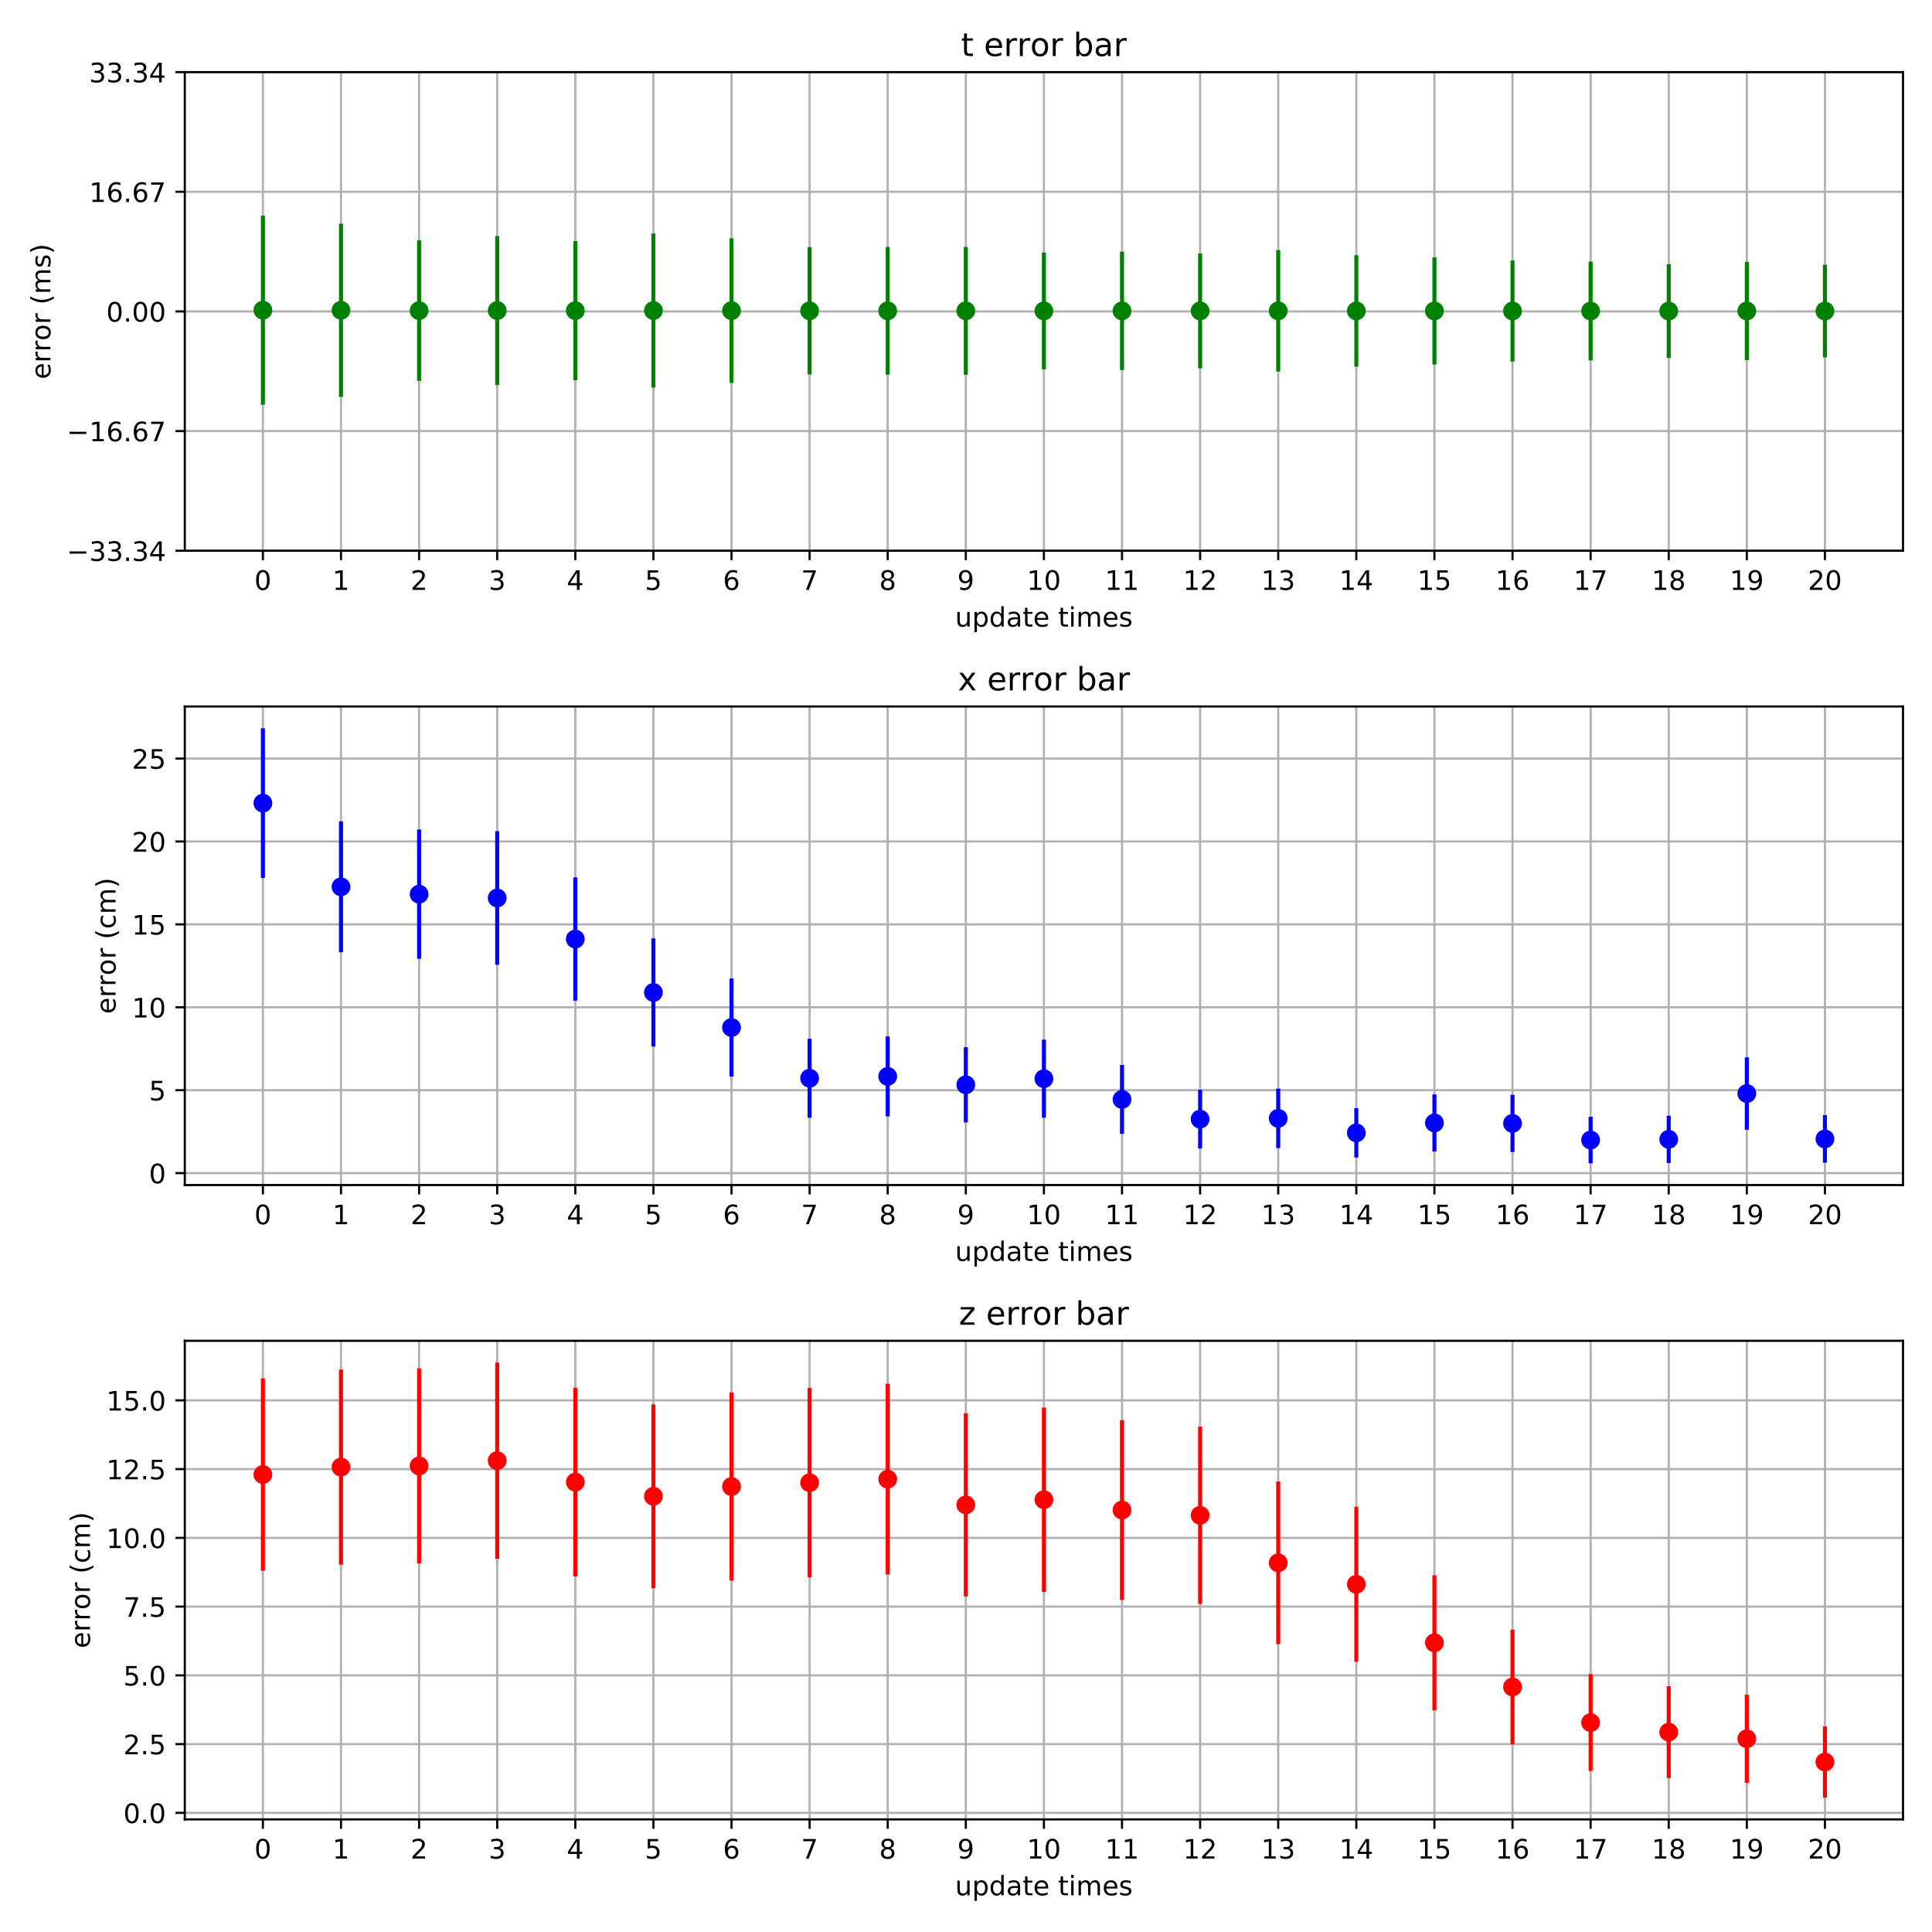 <?xml version="1.0" encoding="utf-8" standalone="no"?>
<!DOCTYPE svg PUBLIC "-//W3C//DTD SVG 1.1//EN"
  "http://www.w3.org/Graphics/SVG/1.1/DTD/svg11.dtd">
<!-- Created with matplotlib (https://matplotlib.org/) -->
<svg height="720pt" version="1.1" viewBox="0 0 720 720" width="720pt" xmlns="http://www.w3.org/2000/svg" xmlns:xlink="http://www.w3.org/1999/xlink">
 <defs>
  <style type="text/css">
*{stroke-linecap:butt;stroke-linejoin:round;}
  </style>
 </defs>
 <g id="figure_1">
  <g id="patch_1">
   <path d="M 0 720 
L 720 720 
L 720 0 
L 0 0 
z
" style="fill:#ffffff;"/>
  </g>
  <g id="axes_1">
   <g id="patch_2">
    <path d="M 68.87 205.24 
L 709.2 205.24 
L 709.2 26.88 
L 68.87 26.88 
z
" style="fill:#ffffff;"/>
   </g>
   <g id="matplotlib.axis_1">
    <g id="xtick_1">
     <g id="line2d_1">
      <path clip-path="url(#p093970f7bd)" d="M 97.976 205.24 
L 97.976 26.88 
" style="fill:none;stroke:#b0b0b0;stroke-linecap:square;stroke-width:0.8;"/>
     </g>
     <g id="line2d_2">
      <defs>
       <path d="M 0 0 
L 0 3.5 
" id="m4b1c89bce6" style="stroke:#000000;stroke-width:0.8;"/>
      </defs>
      <g>
       <use style="stroke:#000000;stroke-width:0.8;" x="97.976" xlink:href="#m4b1c89bce6" y="205.24"/>
      </g>
     </g>
     <g id="text_1">
      <!-- 0 -->
      <defs>
       <path d="M 31.781 66.406 
Q 24.172 66.406 20.328 58.906 
Q 16.5 51.422 16.5 36.375 
Q 16.5 21.391 20.328 13.891 
Q 24.172 6.391 31.781 6.391 
Q 39.453 6.391 43.281 13.891 
Q 47.125 21.391 47.125 36.375 
Q 47.125 51.422 43.281 58.906 
Q 39.453 66.406 31.781 66.406 
z
M 31.781 74.219 
Q 44.047 74.219 50.516 64.516 
Q 56.984 54.828 56.984 36.375 
Q 56.984 17.969 50.516 8.266 
Q 44.047 -1.422 31.781 -1.422 
Q 19.531 -1.422 13.062 8.266 
Q 6.594 17.969 6.594 36.375 
Q 6.594 54.828 13.062 64.516 
Q 19.531 74.219 31.781 74.219 
z
" id="DejaVuSans-48"/>
      </defs>
      <g transform="translate(94.795 219.838)scale(0.1 -0.1)">
       <use xlink:href="#DejaVuSans-48"/>
      </g>
     </g>
    </g>
    <g id="xtick_2">
     <g id="line2d_3">
      <path clip-path="url(#p093970f7bd)" d="M 127.082 205.24 
L 127.082 26.88 
" style="fill:none;stroke:#b0b0b0;stroke-linecap:square;stroke-width:0.8;"/>
     </g>
     <g id="line2d_4">
      <g>
       <use style="stroke:#000000;stroke-width:0.8;" x="127.082" xlink:href="#m4b1c89bce6" y="205.24"/>
      </g>
     </g>
     <g id="text_2">
      <!-- 1 -->
      <defs>
       <path d="M 12.406 8.297 
L 28.516 8.297 
L 28.516 63.922 
L 10.984 60.406 
L 10.984 69.391 
L 28.422 72.906 
L 38.281 72.906 
L 38.281 8.297 
L 54.391 8.297 
L 54.391 0 
L 12.406 0 
z
" id="DejaVuSans-49"/>
      </defs>
      <g transform="translate(123.901 219.838)scale(0.1 -0.1)">
       <use xlink:href="#DejaVuSans-49"/>
      </g>
     </g>
    </g>
    <g id="xtick_3">
     <g id="line2d_5">
      <path clip-path="url(#p093970f7bd)" d="M 156.188 205.24 
L 156.188 26.88 
" style="fill:none;stroke:#b0b0b0;stroke-linecap:square;stroke-width:0.8;"/>
     </g>
     <g id="line2d_6">
      <g>
       <use style="stroke:#000000;stroke-width:0.8;" x="156.188" xlink:href="#m4b1c89bce6" y="205.24"/>
      </g>
     </g>
     <g id="text_3">
      <!-- 2 -->
      <defs>
       <path d="M 19.188 8.297 
L 53.609 8.297 
L 53.609 0 
L 7.328 0 
L 7.328 8.297 
Q 12.938 14.109 22.625 23.891 
Q 32.328 33.688 34.812 36.531 
Q 39.547 41.844 41.422 45.531 
Q 43.312 49.219 43.312 52.781 
Q 43.312 58.594 39.234 62.25 
Q 35.156 65.922 28.609 65.922 
Q 23.969 65.922 18.812 64.312 
Q 13.672 62.703 7.812 59.422 
L 7.812 69.391 
Q 13.766 71.781 18.938 73 
Q 24.125 74.219 28.422 74.219 
Q 39.75 74.219 46.484 68.547 
Q 53.219 62.891 53.219 53.422 
Q 53.219 48.922 51.531 44.891 
Q 49.859 40.875 45.406 35.406 
Q 44.188 33.984 37.641 27.219 
Q 31.109 20.453 19.188 8.297 
z
" id="DejaVuSans-50"/>
      </defs>
      <g transform="translate(153.006 219.838)scale(0.1 -0.1)">
       <use xlink:href="#DejaVuSans-50"/>
      </g>
     </g>
    </g>
    <g id="xtick_4">
     <g id="line2d_7">
      <path clip-path="url(#p093970f7bd)" d="M 185.294 205.24 
L 185.294 26.88 
" style="fill:none;stroke:#b0b0b0;stroke-linecap:square;stroke-width:0.8;"/>
     </g>
     <g id="line2d_8">
      <g>
       <use style="stroke:#000000;stroke-width:0.8;" x="185.294" xlink:href="#m4b1c89bce6" y="205.24"/>
      </g>
     </g>
     <g id="text_4">
      <!-- 3 -->
      <defs>
       <path d="M 40.578 39.312 
Q 47.656 37.797 51.625 33 
Q 55.609 28.219 55.609 21.188 
Q 55.609 10.406 48.188 4.484 
Q 40.766 -1.422 27.094 -1.422 
Q 22.516 -1.422 17.656 -0.516 
Q 12.797 0.391 7.625 2.203 
L 7.625 11.719 
Q 11.719 9.328 16.594 8.109 
Q 21.484 6.891 26.812 6.891 
Q 36.078 6.891 40.938 10.547 
Q 45.797 14.203 45.797 21.188 
Q 45.797 27.641 41.281 31.266 
Q 36.766 34.906 28.719 34.906 
L 20.219 34.906 
L 20.219 43.016 
L 29.109 43.016 
Q 36.375 43.016 40.234 45.922 
Q 44.094 48.828 44.094 54.297 
Q 44.094 59.906 40.109 62.906 
Q 36.141 65.922 28.719 65.922 
Q 24.656 65.922 20.016 65.031 
Q 15.375 64.156 9.812 62.312 
L 9.812 71.094 
Q 15.438 72.656 20.344 73.438 
Q 25.25 74.219 29.594 74.219 
Q 40.828 74.219 47.359 69.109 
Q 53.906 64.016 53.906 55.328 
Q 53.906 49.266 50.438 45.094 
Q 46.969 40.922 40.578 39.312 
z
" id="DejaVuSans-51"/>
      </defs>
      <g transform="translate(182.112 219.838)scale(0.1 -0.1)">
       <use xlink:href="#DejaVuSans-51"/>
      </g>
     </g>
    </g>
    <g id="xtick_5">
     <g id="line2d_9">
      <path clip-path="url(#p093970f7bd)" d="M 214.4 205.24 
L 214.4 26.88 
" style="fill:none;stroke:#b0b0b0;stroke-linecap:square;stroke-width:0.8;"/>
     </g>
     <g id="line2d_10">
      <g>
       <use style="stroke:#000000;stroke-width:0.8;" x="214.4" xlink:href="#m4b1c89bce6" y="205.24"/>
      </g>
     </g>
     <g id="text_5">
      <!-- 4 -->
      <defs>
       <path d="M 37.797 64.312 
L 12.891 25.391 
L 37.797 25.391 
z
M 35.203 72.906 
L 47.609 72.906 
L 47.609 25.391 
L 58.016 25.391 
L 58.016 17.188 
L 47.609 17.188 
L 47.609 0 
L 37.797 0 
L 37.797 17.188 
L 4.891 17.188 
L 4.891 26.703 
z
" id="DejaVuSans-52"/>
      </defs>
      <g transform="translate(211.218 219.838)scale(0.1 -0.1)">
       <use xlink:href="#DejaVuSans-52"/>
      </g>
     </g>
    </g>
    <g id="xtick_6">
     <g id="line2d_11">
      <path clip-path="url(#p093970f7bd)" d="M 243.505 205.24 
L 243.505 26.88 
" style="fill:none;stroke:#b0b0b0;stroke-linecap:square;stroke-width:0.8;"/>
     </g>
     <g id="line2d_12">
      <g>
       <use style="stroke:#000000;stroke-width:0.8;" x="243.505" xlink:href="#m4b1c89bce6" y="205.24"/>
      </g>
     </g>
     <g id="text_6">
      <!-- 5 -->
      <defs>
       <path d="M 10.797 72.906 
L 49.516 72.906 
L 49.516 64.594 
L 19.828 64.594 
L 19.828 46.734 
Q 21.969 47.469 24.109 47.828 
Q 26.266 48.188 28.422 48.188 
Q 40.625 48.188 47.75 41.5 
Q 54.891 34.812 54.891 23.391 
Q 54.891 11.625 47.562 5.094 
Q 40.234 -1.422 26.906 -1.422 
Q 22.312 -1.422 17.547 -0.641 
Q 12.797 0.141 7.719 1.703 
L 7.719 11.625 
Q 12.109 9.234 16.797 8.062 
Q 21.484 6.891 26.703 6.891 
Q 35.156 6.891 40.078 11.328 
Q 45.016 15.766 45.016 23.391 
Q 45.016 31 40.078 35.438 
Q 35.156 39.891 26.703 39.891 
Q 22.75 39.891 18.812 39.016 
Q 14.891 38.141 10.797 36.281 
z
" id="DejaVuSans-53"/>
      </defs>
      <g transform="translate(240.324 219.838)scale(0.1 -0.1)">
       <use xlink:href="#DejaVuSans-53"/>
      </g>
     </g>
    </g>
    <g id="xtick_7">
     <g id="line2d_13">
      <path clip-path="url(#p093970f7bd)" d="M 272.611 205.24 
L 272.611 26.88 
" style="fill:none;stroke:#b0b0b0;stroke-linecap:square;stroke-width:0.8;"/>
     </g>
     <g id="line2d_14">
      <g>
       <use style="stroke:#000000;stroke-width:0.8;" x="272.611" xlink:href="#m4b1c89bce6" y="205.24"/>
      </g>
     </g>
     <g id="text_7">
      <!-- 6 -->
      <defs>
       <path d="M 33.016 40.375 
Q 26.375 40.375 22.484 35.828 
Q 18.609 31.297 18.609 23.391 
Q 18.609 15.531 22.484 10.953 
Q 26.375 6.391 33.016 6.391 
Q 39.656 6.391 43.531 10.953 
Q 47.406 15.531 47.406 23.391 
Q 47.406 31.297 43.531 35.828 
Q 39.656 40.375 33.016 40.375 
z
M 52.594 71.297 
L 52.594 62.312 
Q 48.875 64.062 45.094 64.984 
Q 41.312 65.922 37.594 65.922 
Q 27.828 65.922 22.672 59.328 
Q 17.531 52.734 16.797 39.406 
Q 19.672 43.656 24.016 45.922 
Q 28.375 48.188 33.594 48.188 
Q 44.578 48.188 50.953 41.516 
Q 57.328 34.859 57.328 23.391 
Q 57.328 12.156 50.688 5.359 
Q 44.047 -1.422 33.016 -1.422 
Q 20.359 -1.422 13.672 8.266 
Q 6.984 17.969 6.984 36.375 
Q 6.984 53.656 15.188 63.938 
Q 23.391 74.219 37.203 74.219 
Q 40.922 74.219 44.703 73.484 
Q 48.484 72.75 52.594 71.297 
z
" id="DejaVuSans-54"/>
      </defs>
      <g transform="translate(269.43 219.838)scale(0.1 -0.1)">
       <use xlink:href="#DejaVuSans-54"/>
      </g>
     </g>
    </g>
    <g id="xtick_8">
     <g id="line2d_15">
      <path clip-path="url(#p093970f7bd)" d="M 301.717 205.24 
L 301.717 26.88 
" style="fill:none;stroke:#b0b0b0;stroke-linecap:square;stroke-width:0.8;"/>
     </g>
     <g id="line2d_16">
      <g>
       <use style="stroke:#000000;stroke-width:0.8;" x="301.717" xlink:href="#m4b1c89bce6" y="205.24"/>
      </g>
     </g>
     <g id="text_8">
      <!-- 7 -->
      <defs>
       <path d="M 8.203 72.906 
L 55.078 72.906 
L 55.078 68.703 
L 28.609 0 
L 18.312 0 
L 43.219 64.594 
L 8.203 64.594 
z
" id="DejaVuSans-55"/>
      </defs>
      <g transform="translate(298.536 219.838)scale(0.1 -0.1)">
       <use xlink:href="#DejaVuSans-55"/>
      </g>
     </g>
    </g>
    <g id="xtick_9">
     <g id="line2d_17">
      <path clip-path="url(#p093970f7bd)" d="M 330.823 205.24 
L 330.823 26.88 
" style="fill:none;stroke:#b0b0b0;stroke-linecap:square;stroke-width:0.8;"/>
     </g>
     <g id="line2d_18">
      <g>
       <use style="stroke:#000000;stroke-width:0.8;" x="330.823" xlink:href="#m4b1c89bce6" y="205.24"/>
      </g>
     </g>
     <g id="text_9">
      <!-- 8 -->
      <defs>
       <path d="M 31.781 34.625 
Q 24.75 34.625 20.719 30.859 
Q 16.703 27.094 16.703 20.516 
Q 16.703 13.922 20.719 10.156 
Q 24.75 6.391 31.781 6.391 
Q 38.812 6.391 42.859 10.172 
Q 46.922 13.969 46.922 20.516 
Q 46.922 27.094 42.891 30.859 
Q 38.875 34.625 31.781 34.625 
z
M 21.922 38.812 
Q 15.578 40.375 12.031 44.719 
Q 8.5 49.078 8.5 55.328 
Q 8.5 64.062 14.719 69.141 
Q 20.953 74.219 31.781 74.219 
Q 42.672 74.219 48.875 69.141 
Q 55.078 64.062 55.078 55.328 
Q 55.078 49.078 51.531 44.719 
Q 48 40.375 41.703 38.812 
Q 48.828 37.156 52.797 32.312 
Q 56.781 27.484 56.781 20.516 
Q 56.781 9.906 50.312 4.234 
Q 43.844 -1.422 31.781 -1.422 
Q 19.734 -1.422 13.25 4.234 
Q 6.781 9.906 6.781 20.516 
Q 6.781 27.484 10.781 32.312 
Q 14.797 37.156 21.922 38.812 
z
M 18.312 54.391 
Q 18.312 48.734 21.844 45.562 
Q 25.391 42.391 31.781 42.391 
Q 38.141 42.391 41.719 45.562 
Q 45.312 48.734 45.312 54.391 
Q 45.312 60.062 41.719 63.234 
Q 38.141 66.406 31.781 66.406 
Q 25.391 66.406 21.844 63.234 
Q 18.312 60.062 18.312 54.391 
z
" id="DejaVuSans-56"/>
      </defs>
      <g transform="translate(327.642 219.838)scale(0.1 -0.1)">
       <use xlink:href="#DejaVuSans-56"/>
      </g>
     </g>
    </g>
    <g id="xtick_10">
     <g id="line2d_19">
      <path clip-path="url(#p093970f7bd)" d="M 359.929 205.24 
L 359.929 26.88 
" style="fill:none;stroke:#b0b0b0;stroke-linecap:square;stroke-width:0.8;"/>
     </g>
     <g id="line2d_20">
      <g>
       <use style="stroke:#000000;stroke-width:0.8;" x="359.929" xlink:href="#m4b1c89bce6" y="205.24"/>
      </g>
     </g>
     <g id="text_10">
      <!-- 9 -->
      <defs>
       <path d="M 10.984 1.516 
L 10.984 10.5 
Q 14.703 8.734 18.5 7.812 
Q 22.312 6.891 25.984 6.891 
Q 35.75 6.891 40.891 13.453 
Q 46.047 20.016 46.781 33.406 
Q 43.953 29.203 39.594 26.953 
Q 35.25 24.703 29.984 24.703 
Q 19.047 24.703 12.672 31.312 
Q 6.297 37.938 6.297 49.422 
Q 6.297 60.641 12.938 67.422 
Q 19.578 74.219 30.609 74.219 
Q 43.266 74.219 49.922 64.516 
Q 56.594 54.828 56.594 36.375 
Q 56.594 19.141 48.406 8.859 
Q 40.234 -1.422 26.422 -1.422 
Q 22.703 -1.422 18.891 -0.688 
Q 15.094 0.047 10.984 1.516 
z
M 30.609 32.422 
Q 37.25 32.422 41.125 36.953 
Q 45.016 41.5 45.016 49.422 
Q 45.016 57.281 41.125 61.844 
Q 37.25 66.406 30.609 66.406 
Q 23.969 66.406 20.094 61.844 
Q 16.219 57.281 16.219 49.422 
Q 16.219 41.5 20.094 36.953 
Q 23.969 32.422 30.609 32.422 
z
" id="DejaVuSans-57"/>
      </defs>
      <g transform="translate(356.748 219.838)scale(0.1 -0.1)">
       <use xlink:href="#DejaVuSans-57"/>
      </g>
     </g>
    </g>
    <g id="xtick_11">
     <g id="line2d_21">
      <path clip-path="url(#p093970f7bd)" d="M 389.035 205.24 
L 389.035 26.88 
" style="fill:none;stroke:#b0b0b0;stroke-linecap:square;stroke-width:0.8;"/>
     </g>
     <g id="line2d_22">
      <g>
       <use style="stroke:#000000;stroke-width:0.8;" x="389.035" xlink:href="#m4b1c89bce6" y="205.24"/>
      </g>
     </g>
     <g id="text_11">
      <!-- 10 -->
      <g transform="translate(382.673 219.838)scale(0.1 -0.1)">
       <use xlink:href="#DejaVuSans-49"/>
       <use x="63.623" xlink:href="#DejaVuSans-48"/>
      </g>
     </g>
    </g>
    <g id="xtick_12">
     <g id="line2d_23">
      <path clip-path="url(#p093970f7bd)" d="M 418.141 205.24 
L 418.141 26.88 
" style="fill:none;stroke:#b0b0b0;stroke-linecap:square;stroke-width:0.8;"/>
     </g>
     <g id="line2d_24">
      <g>
       <use style="stroke:#000000;stroke-width:0.8;" x="418.141" xlink:href="#m4b1c89bce6" y="205.24"/>
      </g>
     </g>
     <g id="text_12">
      <!-- 11 -->
      <g transform="translate(411.778 219.838)scale(0.1 -0.1)">
       <use xlink:href="#DejaVuSans-49"/>
       <use x="63.623" xlink:href="#DejaVuSans-49"/>
      </g>
     </g>
    </g>
    <g id="xtick_13">
     <g id="line2d_25">
      <path clip-path="url(#p093970f7bd)" d="M 447.247 205.24 
L 447.247 26.88 
" style="fill:none;stroke:#b0b0b0;stroke-linecap:square;stroke-width:0.8;"/>
     </g>
     <g id="line2d_26">
      <g>
       <use style="stroke:#000000;stroke-width:0.8;" x="447.247" xlink:href="#m4b1c89bce6" y="205.24"/>
      </g>
     </g>
     <g id="text_13">
      <!-- 12 -->
      <g transform="translate(440.884 219.838)scale(0.1 -0.1)">
       <use xlink:href="#DejaVuSans-49"/>
       <use x="63.623" xlink:href="#DejaVuSans-50"/>
      </g>
     </g>
    </g>
    <g id="xtick_14">
     <g id="line2d_27">
      <path clip-path="url(#p093970f7bd)" d="M 476.353 205.24 
L 476.353 26.88 
" style="fill:none;stroke:#b0b0b0;stroke-linecap:square;stroke-width:0.8;"/>
     </g>
     <g id="line2d_28">
      <g>
       <use style="stroke:#000000;stroke-width:0.8;" x="476.353" xlink:href="#m4b1c89bce6" y="205.24"/>
      </g>
     </g>
     <g id="text_14">
      <!-- 13 -->
      <g transform="translate(469.99 219.838)scale(0.1 -0.1)">
       <use xlink:href="#DejaVuSans-49"/>
       <use x="63.623" xlink:href="#DejaVuSans-51"/>
      </g>
     </g>
    </g>
    <g id="xtick_15">
     <g id="line2d_29">
      <path clip-path="url(#p093970f7bd)" d="M 505.459 205.24 
L 505.459 26.88 
" style="fill:none;stroke:#b0b0b0;stroke-linecap:square;stroke-width:0.8;"/>
     </g>
     <g id="line2d_30">
      <g>
       <use style="stroke:#000000;stroke-width:0.8;" x="505.459" xlink:href="#m4b1c89bce6" y="205.24"/>
      </g>
     </g>
     <g id="text_15">
      <!-- 14 -->
      <g transform="translate(499.096 219.838)scale(0.1 -0.1)">
       <use xlink:href="#DejaVuSans-49"/>
       <use x="63.623" xlink:href="#DejaVuSans-52"/>
      </g>
     </g>
    </g>
    <g id="xtick_16">
     <g id="line2d_31">
      <path clip-path="url(#p093970f7bd)" d="M 534.565 205.24 
L 534.565 26.88 
" style="fill:none;stroke:#b0b0b0;stroke-linecap:square;stroke-width:0.8;"/>
     </g>
     <g id="line2d_32">
      <g>
       <use style="stroke:#000000;stroke-width:0.8;" x="534.565" xlink:href="#m4b1c89bce6" y="205.24"/>
      </g>
     </g>
     <g id="text_16">
      <!-- 15 -->
      <g transform="translate(528.202 219.838)scale(0.1 -0.1)">
       <use xlink:href="#DejaVuSans-49"/>
       <use x="63.623" xlink:href="#DejaVuSans-53"/>
      </g>
     </g>
    </g>
    <g id="xtick_17">
     <g id="line2d_33">
      <path clip-path="url(#p093970f7bd)" d="M 563.67 205.24 
L 563.67 26.88 
" style="fill:none;stroke:#b0b0b0;stroke-linecap:square;stroke-width:0.8;"/>
     </g>
     <g id="line2d_34">
      <g>
       <use style="stroke:#000000;stroke-width:0.8;" x="563.67" xlink:href="#m4b1c89bce6" y="205.24"/>
      </g>
     </g>
     <g id="text_17">
      <!-- 16 -->
      <g transform="translate(557.308 219.838)scale(0.1 -0.1)">
       <use xlink:href="#DejaVuSans-49"/>
       <use x="63.623" xlink:href="#DejaVuSans-54"/>
      </g>
     </g>
    </g>
    <g id="xtick_18">
     <g id="line2d_35">
      <path clip-path="url(#p093970f7bd)" d="M 592.776 205.24 
L 592.776 26.88 
" style="fill:none;stroke:#b0b0b0;stroke-linecap:square;stroke-width:0.8;"/>
     </g>
     <g id="line2d_36">
      <g>
       <use style="stroke:#000000;stroke-width:0.8;" x="592.776" xlink:href="#m4b1c89bce6" y="205.24"/>
      </g>
     </g>
     <g id="text_18">
      <!-- 17 -->
      <g transform="translate(586.414 219.838)scale(0.1 -0.1)">
       <use xlink:href="#DejaVuSans-49"/>
       <use x="63.623" xlink:href="#DejaVuSans-55"/>
      </g>
     </g>
    </g>
    <g id="xtick_19">
     <g id="line2d_37">
      <path clip-path="url(#p093970f7bd)" d="M 621.882 205.24 
L 621.882 26.88 
" style="fill:none;stroke:#b0b0b0;stroke-linecap:square;stroke-width:0.8;"/>
     </g>
     <g id="line2d_38">
      <g>
       <use style="stroke:#000000;stroke-width:0.8;" x="621.882" xlink:href="#m4b1c89bce6" y="205.24"/>
      </g>
     </g>
     <g id="text_19">
      <!-- 18 -->
      <g transform="translate(615.52 219.838)scale(0.1 -0.1)">
       <use xlink:href="#DejaVuSans-49"/>
       <use x="63.623" xlink:href="#DejaVuSans-56"/>
      </g>
     </g>
    </g>
    <g id="xtick_20">
     <g id="line2d_39">
      <path clip-path="url(#p093970f7bd)" d="M 650.988 205.24 
L 650.988 26.88 
" style="fill:none;stroke:#b0b0b0;stroke-linecap:square;stroke-width:0.8;"/>
     </g>
     <g id="line2d_40">
      <g>
       <use style="stroke:#000000;stroke-width:0.8;" x="650.988" xlink:href="#m4b1c89bce6" y="205.24"/>
      </g>
     </g>
     <g id="text_20">
      <!-- 19 -->
      <g transform="translate(644.626 219.838)scale(0.1 -0.1)">
       <use xlink:href="#DejaVuSans-49"/>
       <use x="63.623" xlink:href="#DejaVuSans-57"/>
      </g>
     </g>
    </g>
    <g id="xtick_21">
     <g id="line2d_41">
      <path clip-path="url(#p093970f7bd)" d="M 680.094 205.24 
L 680.094 26.88 
" style="fill:none;stroke:#b0b0b0;stroke-linecap:square;stroke-width:0.8;"/>
     </g>
     <g id="line2d_42">
      <g>
       <use style="stroke:#000000;stroke-width:0.8;" x="680.094" xlink:href="#m4b1c89bce6" y="205.24"/>
      </g>
     </g>
     <g id="text_21">
      <!-- 20 -->
      <g transform="translate(673.732 219.838)scale(0.1 -0.1)">
       <use xlink:href="#DejaVuSans-50"/>
       <use x="63.623" xlink:href="#DejaVuSans-48"/>
      </g>
     </g>
    </g>
    <g id="text_22">
     <!-- update times -->
     <defs>
      <path d="M 8.5 21.578 
L 8.5 54.688 
L 17.484 54.688 
L 17.484 21.922 
Q 17.484 14.156 20.5 10.266 
Q 23.531 6.391 29.594 6.391 
Q 36.859 6.391 41.078 11.031 
Q 45.312 15.672 45.312 23.688 
L 45.312 54.688 
L 54.297 54.688 
L 54.297 0 
L 45.312 0 
L 45.312 8.406 
Q 42.047 3.422 37.719 1 
Q 33.406 -1.422 27.688 -1.422 
Q 18.266 -1.422 13.375 4.438 
Q 8.5 10.297 8.5 21.578 
z
M 31.109 56 
z
" id="DejaVuSans-117"/>
      <path d="M 18.109 8.203 
L 18.109 -20.797 
L 9.078 -20.797 
L 9.078 54.688 
L 18.109 54.688 
L 18.109 46.391 
Q 20.953 51.266 25.266 53.625 
Q 29.594 56 35.594 56 
Q 45.562 56 51.781 48.094 
Q 58.016 40.188 58.016 27.297 
Q 58.016 14.406 51.781 6.484 
Q 45.562 -1.422 35.594 -1.422 
Q 29.594 -1.422 25.266 0.953 
Q 20.953 3.328 18.109 8.203 
z
M 48.688 27.297 
Q 48.688 37.203 44.609 42.844 
Q 40.531 48.484 33.406 48.484 
Q 26.266 48.484 22.188 42.844 
Q 18.109 37.203 18.109 27.297 
Q 18.109 17.391 22.188 11.75 
Q 26.266 6.109 33.406 6.109 
Q 40.531 6.109 44.609 11.75 
Q 48.688 17.391 48.688 27.297 
z
" id="DejaVuSans-112"/>
      <path d="M 45.406 46.391 
L 45.406 75.984 
L 54.391 75.984 
L 54.391 0 
L 45.406 0 
L 45.406 8.203 
Q 42.578 3.328 38.25 0.953 
Q 33.938 -1.422 27.875 -1.422 
Q 17.969 -1.422 11.734 6.484 
Q 5.516 14.406 5.516 27.297 
Q 5.516 40.188 11.734 48.094 
Q 17.969 56 27.875 56 
Q 33.938 56 38.25 53.625 
Q 42.578 51.266 45.406 46.391 
z
M 14.797 27.297 
Q 14.797 17.391 18.875 11.75 
Q 22.953 6.109 30.078 6.109 
Q 37.203 6.109 41.297 11.75 
Q 45.406 17.391 45.406 27.297 
Q 45.406 37.203 41.297 42.844 
Q 37.203 48.484 30.078 48.484 
Q 22.953 48.484 18.875 42.844 
Q 14.797 37.203 14.797 27.297 
z
" id="DejaVuSans-100"/>
      <path d="M 34.281 27.484 
Q 23.391 27.484 19.188 25 
Q 14.984 22.516 14.984 16.5 
Q 14.984 11.719 18.141 8.906 
Q 21.297 6.109 26.703 6.109 
Q 34.188 6.109 38.703 11.406 
Q 43.219 16.703 43.219 25.484 
L 43.219 27.484 
z
M 52.203 31.203 
L 52.203 0 
L 43.219 0 
L 43.219 8.297 
Q 40.141 3.328 35.547 0.953 
Q 30.953 -1.422 24.312 -1.422 
Q 15.922 -1.422 10.953 3.297 
Q 6 8.016 6 15.922 
Q 6 25.141 12.172 29.828 
Q 18.359 34.516 30.609 34.516 
L 43.219 34.516 
L 43.219 35.406 
Q 43.219 41.609 39.141 45 
Q 35.062 48.391 27.688 48.391 
Q 23 48.391 18.547 47.266 
Q 14.109 46.141 10.016 43.891 
L 10.016 52.203 
Q 14.938 54.109 19.578 55.047 
Q 24.219 56 28.609 56 
Q 40.484 56 46.344 49.844 
Q 52.203 43.703 52.203 31.203 
z
" id="DejaVuSans-97"/>
      <path d="M 18.312 70.219 
L 18.312 54.688 
L 36.812 54.688 
L 36.812 47.703 
L 18.312 47.703 
L 18.312 18.016 
Q 18.312 11.328 20.141 9.422 
Q 21.969 7.516 27.594 7.516 
L 36.812 7.516 
L 36.812 0 
L 27.594 0 
Q 17.188 0 13.234 3.875 
Q 9.281 7.766 9.281 18.016 
L 9.281 47.703 
L 2.688 47.703 
L 2.688 54.688 
L 9.281 54.688 
L 9.281 70.219 
z
" id="DejaVuSans-116"/>
      <path d="M 56.203 29.594 
L 56.203 25.203 
L 14.891 25.203 
Q 15.484 15.922 20.484 11.062 
Q 25.484 6.203 34.422 6.203 
Q 39.594 6.203 44.453 7.469 
Q 49.312 8.734 54.109 11.281 
L 54.109 2.781 
Q 49.266 0.734 44.188 -0.344 
Q 39.109 -1.422 33.891 -1.422 
Q 20.797 -1.422 13.156 6.188 
Q 5.516 13.812 5.516 26.812 
Q 5.516 40.234 12.766 48.109 
Q 20.016 56 32.328 56 
Q 43.359 56 49.781 48.891 
Q 56.203 41.797 56.203 29.594 
z
M 47.219 32.234 
Q 47.125 39.594 43.094 43.984 
Q 39.062 48.391 32.422 48.391 
Q 24.906 48.391 20.391 44.141 
Q 15.875 39.891 15.188 32.172 
z
" id="DejaVuSans-101"/>
      <path id="DejaVuSans-32"/>
      <path d="M 9.422 54.688 
L 18.406 54.688 
L 18.406 0 
L 9.422 0 
z
M 9.422 75.984 
L 18.406 75.984 
L 18.406 64.594 
L 9.422 64.594 
z
" id="DejaVuSans-105"/>
      <path d="M 52 44.188 
Q 55.375 50.25 60.062 53.125 
Q 64.75 56 71.094 56 
Q 79.641 56 84.281 50.016 
Q 88.922 44.047 88.922 33.016 
L 88.922 0 
L 79.891 0 
L 79.891 32.719 
Q 79.891 40.578 77.094 44.375 
Q 74.312 48.188 68.609 48.188 
Q 61.625 48.188 57.562 43.547 
Q 53.516 38.922 53.516 30.906 
L 53.516 0 
L 44.484 0 
L 44.484 32.719 
Q 44.484 40.625 41.703 44.406 
Q 38.922 48.188 33.109 48.188 
Q 26.219 48.188 22.156 43.531 
Q 18.109 38.875 18.109 30.906 
L 18.109 0 
L 9.078 0 
L 9.078 54.688 
L 18.109 54.688 
L 18.109 46.188 
Q 21.188 51.219 25.484 53.609 
Q 29.781 56 35.688 56 
Q 41.656 56 45.828 52.969 
Q 50 49.953 52 44.188 
z
" id="DejaVuSans-109"/>
      <path d="M 44.281 53.078 
L 44.281 44.578 
Q 40.484 46.531 36.375 47.5 
Q 32.281 48.484 27.875 48.484 
Q 21.188 48.484 17.844 46.438 
Q 14.5 44.391 14.5 40.281 
Q 14.5 37.156 16.891 35.375 
Q 19.281 33.594 26.516 31.984 
L 29.594 31.297 
Q 39.156 29.25 43.188 25.516 
Q 47.219 21.781 47.219 15.094 
Q 47.219 7.469 41.188 3.016 
Q 35.156 -1.422 24.609 -1.422 
Q 20.219 -1.422 15.453 -0.562 
Q 10.688 0.297 5.422 2 
L 5.422 11.281 
Q 10.406 8.688 15.234 7.391 
Q 20.062 6.109 24.812 6.109 
Q 31.156 6.109 34.562 8.281 
Q 37.984 10.453 37.984 14.406 
Q 37.984 18.062 35.516 20.016 
Q 33.062 21.969 24.703 23.781 
L 21.578 24.516 
Q 13.234 26.266 9.516 29.906 
Q 5.812 33.547 5.812 39.891 
Q 5.812 47.609 11.281 51.797 
Q 16.75 56 26.812 56 
Q 31.781 56 36.172 55.266 
Q 40.578 54.547 44.281 53.078 
z
" id="DejaVuSans-115"/>
     </defs>
     <g transform="translate(355.927 233.517)scale(0.1 -0.1)">
      <use xlink:href="#DejaVuSans-117"/>
      <use x="63.379" xlink:href="#DejaVuSans-112"/>
      <use x="126.855" xlink:href="#DejaVuSans-100"/>
      <use x="190.332" xlink:href="#DejaVuSans-97"/>
      <use x="251.611" xlink:href="#DejaVuSans-116"/>
      <use x="290.82" xlink:href="#DejaVuSans-101"/>
      <use x="352.344" xlink:href="#DejaVuSans-32"/>
      <use x="384.131" xlink:href="#DejaVuSans-116"/>
      <use x="423.34" xlink:href="#DejaVuSans-105"/>
      <use x="451.123" xlink:href="#DejaVuSans-109"/>
      <use x="548.535" xlink:href="#DejaVuSans-101"/>
      <use x="610.059" xlink:href="#DejaVuSans-115"/>
     </g>
    </g>
   </g>
   <g id="matplotlib.axis_2">
    <g id="ytick_1">
     <g id="line2d_43">
      <path clip-path="url(#p093970f7bd)" d="M 68.87 205.24 
L 709.2 205.24 
" style="fill:none;stroke:#b0b0b0;stroke-linecap:square;stroke-width:0.8;"/>
     </g>
     <g id="line2d_44">
      <defs>
       <path d="M 0 0 
L -3.5 0 
" id="m5e9559f1e3" style="stroke:#000000;stroke-width:0.8;"/>
      </defs>
      <g>
       <use style="stroke:#000000;stroke-width:0.8;" x="68.87" xlink:href="#m5e9559f1e3" y="205.24"/>
      </g>
     </g>
     <g id="text_23">
      <!-- −33.34 -->
      <defs>
       <path d="M 10.594 35.5 
L 73.188 35.5 
L 73.188 27.203 
L 10.594 27.203 
z
" id="DejaVuSans-8722"/>
       <path d="M 10.688 12.406 
L 21 12.406 
L 21 0 
L 10.688 0 
z
" id="DejaVuSans-46"/>
      </defs>
      <g transform="translate(24.862 209.039)scale(0.1 -0.1)">
       <use xlink:href="#DejaVuSans-8722"/>
       <use x="83.789" xlink:href="#DejaVuSans-51"/>
       <use x="147.412" xlink:href="#DejaVuSans-51"/>
       <use x="211.035" xlink:href="#DejaVuSans-46"/>
       <use x="242.822" xlink:href="#DejaVuSans-51"/>
       <use x="306.445" xlink:href="#DejaVuSans-52"/>
      </g>
     </g>
    </g>
    <g id="ytick_2">
     <g id="line2d_45">
      <path clip-path="url(#p093970f7bd)" d="M 68.87 160.65 
L 709.2 160.65 
" style="fill:none;stroke:#b0b0b0;stroke-linecap:square;stroke-width:0.8;"/>
     </g>
     <g id="line2d_46">
      <g>
       <use style="stroke:#000000;stroke-width:0.8;" x="68.87" xlink:href="#m5e9559f1e3" y="160.65"/>
      </g>
     </g>
     <g id="text_24">
      <!-- −16.67 -->
      <g transform="translate(24.862 164.449)scale(0.1 -0.1)">
       <use xlink:href="#DejaVuSans-8722"/>
       <use x="83.789" xlink:href="#DejaVuSans-49"/>
       <use x="147.412" xlink:href="#DejaVuSans-54"/>
       <use x="211.035" xlink:href="#DejaVuSans-46"/>
       <use x="242.822" xlink:href="#DejaVuSans-54"/>
       <use x="306.445" xlink:href="#DejaVuSans-55"/>
      </g>
     </g>
    </g>
    <g id="ytick_3">
     <g id="line2d_47">
      <path clip-path="url(#p093970f7bd)" d="M 68.87 116.06 
L 709.2 116.06 
" style="fill:none;stroke:#b0b0b0;stroke-linecap:square;stroke-width:0.8;"/>
     </g>
     <g id="line2d_48">
      <g>
       <use style="stroke:#000000;stroke-width:0.8;" x="68.87" xlink:href="#m5e9559f1e3" y="116.06"/>
      </g>
     </g>
     <g id="text_25">
      <!-- 0.00 -->
      <g transform="translate(39.604 119.859)scale(0.1 -0.1)">
       <use xlink:href="#DejaVuSans-48"/>
       <use x="63.623" xlink:href="#DejaVuSans-46"/>
       <use x="95.41" xlink:href="#DejaVuSans-48"/>
       <use x="159.033" xlink:href="#DejaVuSans-48"/>
      </g>
     </g>
    </g>
    <g id="ytick_4">
     <g id="line2d_49">
      <path clip-path="url(#p093970f7bd)" d="M 68.87 71.47 
L 709.2 71.47 
" style="fill:none;stroke:#b0b0b0;stroke-linecap:square;stroke-width:0.8;"/>
     </g>
     <g id="line2d_50">
      <g>
       <use style="stroke:#000000;stroke-width:0.8;" x="68.87" xlink:href="#m5e9559f1e3" y="71.47"/>
      </g>
     </g>
     <g id="text_26">
      <!-- 16.67 -->
      <g transform="translate(33.242 75.269)scale(0.1 -0.1)">
       <use xlink:href="#DejaVuSans-49"/>
       <use x="63.623" xlink:href="#DejaVuSans-54"/>
       <use x="127.246" xlink:href="#DejaVuSans-46"/>
       <use x="159.033" xlink:href="#DejaVuSans-54"/>
       <use x="222.656" xlink:href="#DejaVuSans-55"/>
      </g>
     </g>
    </g>
    <g id="ytick_5">
     <g id="line2d_51">
      <path clip-path="url(#p093970f7bd)" d="M 68.87 26.88 
L 709.2 26.88 
" style="fill:none;stroke:#b0b0b0;stroke-linecap:square;stroke-width:0.8;"/>
     </g>
     <g id="line2d_52">
      <g>
       <use style="stroke:#000000;stroke-width:0.8;" x="68.87" xlink:href="#m5e9559f1e3" y="26.88"/>
      </g>
     </g>
     <g id="text_27">
      <!-- 33.34 -->
      <g transform="translate(33.242 30.679)scale(0.1 -0.1)">
       <use xlink:href="#DejaVuSans-51"/>
       <use x="63.623" xlink:href="#DejaVuSans-51"/>
       <use x="127.246" xlink:href="#DejaVuSans-46"/>
       <use x="159.033" xlink:href="#DejaVuSans-51"/>
       <use x="222.656" xlink:href="#DejaVuSans-52"/>
      </g>
     </g>
    </g>
    <g id="text_28">
     <!-- error (ms) -->
     <defs>
      <path d="M 41.109 46.297 
Q 39.594 47.172 37.812 47.578 
Q 36.031 48 33.891 48 
Q 26.266 48 22.188 43.047 
Q 18.109 38.094 18.109 28.812 
L 18.109 0 
L 9.078 0 
L 9.078 54.688 
L 18.109 54.688 
L 18.109 46.188 
Q 20.953 51.172 25.484 53.578 
Q 30.031 56 36.531 56 
Q 37.453 56 38.578 55.875 
Q 39.703 55.766 41.062 55.516 
z
" id="DejaVuSans-114"/>
      <path d="M 30.609 48.391 
Q 23.391 48.391 19.188 42.75 
Q 14.984 37.109 14.984 27.297 
Q 14.984 17.484 19.156 11.844 
Q 23.344 6.203 30.609 6.203 
Q 37.797 6.203 41.984 11.859 
Q 46.188 17.531 46.188 27.297 
Q 46.188 37.016 41.984 42.703 
Q 37.797 48.391 30.609 48.391 
z
M 30.609 56 
Q 42.328 56 49.016 48.375 
Q 55.719 40.766 55.719 27.297 
Q 55.719 13.875 49.016 6.219 
Q 42.328 -1.422 30.609 -1.422 
Q 18.844 -1.422 12.172 6.219 
Q 5.516 13.875 5.516 27.297 
Q 5.516 40.766 12.172 48.375 
Q 18.844 56 30.609 56 
z
" id="DejaVuSans-111"/>
      <path d="M 31 75.875 
Q 24.469 64.656 21.281 53.656 
Q 18.109 42.672 18.109 31.391 
Q 18.109 20.125 21.312 9.062 
Q 24.516 -2 31 -13.188 
L 23.188 -13.188 
Q 15.875 -1.703 12.234 9.375 
Q 8.594 20.453 8.594 31.391 
Q 8.594 42.281 12.203 53.312 
Q 15.828 64.359 23.188 75.875 
z
" id="DejaVuSans-40"/>
      <path d="M 8.016 75.875 
L 15.828 75.875 
Q 23.141 64.359 26.781 53.312 
Q 30.422 42.281 30.422 31.391 
Q 30.422 20.453 26.781 9.375 
Q 23.141 -1.703 15.828 -13.188 
L 8.016 -13.188 
Q 14.5 -2 17.703 9.062 
Q 20.906 20.125 20.906 31.391 
Q 20.906 42.672 17.703 53.656 
Q 14.5 64.656 8.016 75.875 
z
" id="DejaVuSans-41"/>
     </defs>
     <g transform="translate(18.782 141.326)rotate(-90)scale(0.1 -0.1)">
      <use xlink:href="#DejaVuSans-101"/>
      <use x="61.523" xlink:href="#DejaVuSans-114"/>
      <use x="102.621" xlink:href="#DejaVuSans-114"/>
      <use x="143.703" xlink:href="#DejaVuSans-111"/>
      <use x="204.885" xlink:href="#DejaVuSans-114"/>
      <use x="245.998" xlink:href="#DejaVuSans-32"/>
      <use x="277.785" xlink:href="#DejaVuSans-40"/>
      <use x="316.799" xlink:href="#DejaVuSans-109"/>
      <use x="414.211" xlink:href="#DejaVuSans-115"/>
      <use x="466.311" xlink:href="#DejaVuSans-41"/>
     </g>
    </g>
   </g>
   <g id="LineCollection_1">
    <path clip-path="url(#p093970f7bd)" d="M 97.976 150.833 
L 97.976 80.332 
" style="fill:none;stroke:#008000;stroke-width:1.5;"/>
    <path clip-path="url(#p093970f7bd)" d="M 127.082 147.908 
L 127.082 83.368 
" style="fill:none;stroke:#008000;stroke-width:1.5;"/>
    <path clip-path="url(#p093970f7bd)" d="M 156.188 141.966 
L 156.188 89.577 
" style="fill:none;stroke:#008000;stroke-width:1.5;"/>
    <path clip-path="url(#p093970f7bd)" d="M 185.294 143.505 
L 185.294 87.967 
" style="fill:none;stroke:#008000;stroke-width:1.5;"/>
    <path clip-path="url(#p093970f7bd)" d="M 214.4 141.687 
L 214.4 89.85 
" style="fill:none;stroke:#008000;stroke-width:1.5;"/>
    <path clip-path="url(#p093970f7bd)" d="M 243.505 144.425 
L 243.505 87.029 
" style="fill:none;stroke:#008000;stroke-width:1.5;"/>
    <path clip-path="url(#p093970f7bd)" d="M 272.611 142.715 
L 272.611 88.817 
" style="fill:none;stroke:#008000;stroke-width:1.5;"/>
    <path clip-path="url(#p093970f7bd)" d="M 301.717 139.551 
L 301.717 92.11 
" style="fill:none;stroke:#008000;stroke-width:1.5;"/>
    <path clip-path="url(#p093970f7bd)" d="M 330.823 139.617 
L 330.823 92.057 
" style="fill:none;stroke:#008000;stroke-width:1.5;"/>
    <path clip-path="url(#p093970f7bd)" d="M 359.929 139.634 
L 359.929 92.037 
" style="fill:none;stroke:#008000;stroke-width:1.5;"/>
    <path clip-path="url(#p093970f7bd)" d="M 389.035 137.608 
L 389.035 94.133 
" style="fill:none;stroke:#008000;stroke-width:1.5;"/>
    <path clip-path="url(#p093970f7bd)" d="M 418.141 137.911 
L 418.141 93.8 
" style="fill:none;stroke:#008000;stroke-width:1.5;"/>
    <path clip-path="url(#p093970f7bd)" d="M 447.247 137.267 
L 447.247 94.476 
" style="fill:none;stroke:#008000;stroke-width:1.5;"/>
    <path clip-path="url(#p093970f7bd)" d="M 476.353 138.491 
L 476.353 93.203 
" style="fill:none;stroke:#008000;stroke-width:1.5;"/>
    <path clip-path="url(#p093970f7bd)" d="M 505.459 136.643 
L 505.459 95.092 
" style="fill:none;stroke:#008000;stroke-width:1.5;"/>
    <path clip-path="url(#p093970f7bd)" d="M 534.565 135.868 
L 534.565 95.884 
" style="fill:none;stroke:#008000;stroke-width:1.5;"/>
    <path clip-path="url(#p093970f7bd)" d="M 563.67 134.726 
L 563.67 97.075 
" style="fill:none;stroke:#008000;stroke-width:1.5;"/>
    <path clip-path="url(#p093970f7bd)" d="M 592.776 134.33 
L 592.776 97.469 
" style="fill:none;stroke:#008000;stroke-width:1.5;"/>
    <path clip-path="url(#p093970f7bd)" d="M 621.882 133.403 
L 621.882 98.44 
" style="fill:none;stroke:#008000;stroke-width:1.5;"/>
    <path clip-path="url(#p093970f7bd)" d="M 650.988 134.204 
L 650.988 97.596 
" style="fill:none;stroke:#008000;stroke-width:1.5;"/>
    <path clip-path="url(#p093970f7bd)" d="M 680.094 133.177 
L 680.094 98.674 
" style="fill:none;stroke:#008000;stroke-width:1.5;"/>
   </g>
   <g id="line2d_53">
    <defs>
     <path d="M 0 3 
C 0.796 3 1.559 2.684 2.121 2.121 
C 2.684 1.559 3 0.796 3 0 
C 3 -0.796 2.684 -1.559 2.121 -2.121 
C 1.559 -2.684 0.796 -3 0 -3 
C -0.796 -3 -1.559 -2.684 -2.121 -2.121 
C -2.684 -1.559 -3 -0.796 -3 0 
C -3 0.796 -2.684 1.559 -2.121 2.121 
C -1.559 2.684 -0.796 3 0 3 
z
" id="m768f6a24fb" style="stroke:#008000;"/>
    </defs>
    <g clip-path="url(#p093970f7bd)">
     <use style="fill:#008000;stroke:#008000;" x="97.976" xlink:href="#m768f6a24fb" y="115.583"/>
     <use style="fill:#008000;stroke:#008000;" x="127.082" xlink:href="#m768f6a24fb" y="115.638"/>
     <use style="fill:#008000;stroke:#008000;" x="156.188" xlink:href="#m768f6a24fb" y="115.772"/>
     <use style="fill:#008000;stroke:#008000;" x="185.294" xlink:href="#m768f6a24fb" y="115.736"/>
     <use style="fill:#008000;stroke:#008000;" x="214.4" xlink:href="#m768f6a24fb" y="115.768"/>
     <use style="fill:#008000;stroke:#008000;" x="243.505" xlink:href="#m768f6a24fb" y="115.727"/>
     <use style="fill:#008000;stroke:#008000;" x="272.611" xlink:href="#m768f6a24fb" y="115.766"/>
     <use style="fill:#008000;stroke:#008000;" x="301.717" xlink:href="#m768f6a24fb" y="115.831"/>
     <use style="fill:#008000;stroke:#008000;" x="330.823" xlink:href="#m768f6a24fb" y="115.837"/>
     <use style="fill:#008000;stroke:#008000;" x="359.929" xlink:href="#m768f6a24fb" y="115.836"/>
     <use style="fill:#008000;stroke:#008000;" x="389.035" xlink:href="#m768f6a24fb" y="115.871"/>
     <use style="fill:#008000;stroke:#008000;" x="418.141" xlink:href="#m768f6a24fb" y="115.856"/>
     <use style="fill:#008000;stroke:#008000;" x="447.247" xlink:href="#m768f6a24fb" y="115.871"/>
     <use style="fill:#008000;stroke:#008000;" x="476.353" xlink:href="#m768f6a24fb" y="115.847"/>
     <use style="fill:#008000;stroke:#008000;" x="505.459" xlink:href="#m768f6a24fb" y="115.868"/>
     <use style="fill:#008000;stroke:#008000;" x="534.565" xlink:href="#m768f6a24fb" y="115.876"/>
     <use style="fill:#008000;stroke:#008000;" x="563.67" xlink:href="#m768f6a24fb" y="115.901"/>
     <use style="fill:#008000;stroke:#008000;" x="592.776" xlink:href="#m768f6a24fb" y="115.9"/>
     <use style="fill:#008000;stroke:#008000;" x="621.882" xlink:href="#m768f6a24fb" y="115.922"/>
     <use style="fill:#008000;stroke:#008000;" x="650.988" xlink:href="#m768f6a24fb" y="115.9"/>
     <use style="fill:#008000;stroke:#008000;" x="680.094" xlink:href="#m768f6a24fb" y="115.926"/>
    </g>
   </g>
   <g id="patch_3">
    <path d="M 68.87 205.24 
L 68.87 26.88 
" style="fill:none;stroke:#000000;stroke-linecap:square;stroke-linejoin:miter;stroke-width:0.8;"/>
   </g>
   <g id="patch_4">
    <path d="M 709.2 205.24 
L 709.2 26.88 
" style="fill:none;stroke:#000000;stroke-linecap:square;stroke-linejoin:miter;stroke-width:0.8;"/>
   </g>
   <g id="patch_5">
    <path d="M 68.87 205.24 
L 709.2 205.24 
" style="fill:none;stroke:#000000;stroke-linecap:square;stroke-linejoin:miter;stroke-width:0.8;"/>
   </g>
   <g id="patch_6">
    <path d="M 68.87 26.88 
L 709.2 26.88 
" style="fill:none;stroke:#000000;stroke-linecap:square;stroke-linejoin:miter;stroke-width:0.8;"/>
   </g>
   <g id="text_29">
    <!-- t error bar -->
    <defs>
     <path d="M 48.688 27.297 
Q 48.688 37.203 44.609 42.844 
Q 40.531 48.484 33.406 48.484 
Q 26.266 48.484 22.188 42.844 
Q 18.109 37.203 18.109 27.297 
Q 18.109 17.391 22.188 11.75 
Q 26.266 6.109 33.406 6.109 
Q 40.531 6.109 44.609 11.75 
Q 48.688 17.391 48.688 27.297 
z
M 18.109 46.391 
Q 20.953 51.266 25.266 53.625 
Q 29.594 56 35.594 56 
Q 45.562 56 51.781 48.094 
Q 58.016 40.188 58.016 27.297 
Q 58.016 14.406 51.781 6.484 
Q 45.562 -1.422 35.594 -1.422 
Q 29.594 -1.422 25.266 0.953 
Q 20.953 3.328 18.109 8.203 
L 18.109 0 
L 9.078 0 
L 9.078 75.984 
L 18.109 75.984 
z
" id="DejaVuSans-98"/>
    </defs>
    <g transform="translate(358.157 20.88)scale(0.12 -0.12)">
     <use xlink:href="#DejaVuSans-116"/>
     <use x="39.209" xlink:href="#DejaVuSans-32"/>
     <use x="70.996" xlink:href="#DejaVuSans-101"/>
     <use x="132.52" xlink:href="#DejaVuSans-114"/>
     <use x="173.617" xlink:href="#DejaVuSans-114"/>
     <use x="214.699" xlink:href="#DejaVuSans-111"/>
     <use x="275.881" xlink:href="#DejaVuSans-114"/>
     <use x="316.994" xlink:href="#DejaVuSans-32"/>
     <use x="348.781" xlink:href="#DejaVuSans-98"/>
     <use x="412.258" xlink:href="#DejaVuSans-97"/>
     <use x="473.537" xlink:href="#DejaVuSans-114"/>
    </g>
   </g>
  </g>
  <g id="axes_2">
   <g id="patch_7">
    <path d="M 68.87 441.64 
L 709.2 441.64 
L 709.2 263.28 
L 68.87 263.28 
z
" style="fill:#ffffff;"/>
   </g>
   <g id="matplotlib.axis_3">
    <g id="xtick_22">
     <g id="line2d_54">
      <path clip-path="url(#p1bc2982fd4)" d="M 97.976 441.64 
L 97.976 263.28 
" style="fill:none;stroke:#b0b0b0;stroke-linecap:square;stroke-width:0.8;"/>
     </g>
     <g id="line2d_55">
      <g>
       <use style="stroke:#000000;stroke-width:0.8;" x="97.976" xlink:href="#m4b1c89bce6" y="441.64"/>
      </g>
     </g>
     <g id="text_30">
      <!-- 0 -->
      <g transform="translate(94.795 456.238)scale(0.1 -0.1)">
       <use xlink:href="#DejaVuSans-48"/>
      </g>
     </g>
    </g>
    <g id="xtick_23">
     <g id="line2d_56">
      <path clip-path="url(#p1bc2982fd4)" d="M 127.082 441.64 
L 127.082 263.28 
" style="fill:none;stroke:#b0b0b0;stroke-linecap:square;stroke-width:0.8;"/>
     </g>
     <g id="line2d_57">
      <g>
       <use style="stroke:#000000;stroke-width:0.8;" x="127.082" xlink:href="#m4b1c89bce6" y="441.64"/>
      </g>
     </g>
     <g id="text_31">
      <!-- 1 -->
      <g transform="translate(123.901 456.238)scale(0.1 -0.1)">
       <use xlink:href="#DejaVuSans-49"/>
      </g>
     </g>
    </g>
    <g id="xtick_24">
     <g id="line2d_58">
      <path clip-path="url(#p1bc2982fd4)" d="M 156.188 441.64 
L 156.188 263.28 
" style="fill:none;stroke:#b0b0b0;stroke-linecap:square;stroke-width:0.8;"/>
     </g>
     <g id="line2d_59">
      <g>
       <use style="stroke:#000000;stroke-width:0.8;" x="156.188" xlink:href="#m4b1c89bce6" y="441.64"/>
      </g>
     </g>
     <g id="text_32">
      <!-- 2 -->
      <g transform="translate(153.006 456.238)scale(0.1 -0.1)">
       <use xlink:href="#DejaVuSans-50"/>
      </g>
     </g>
    </g>
    <g id="xtick_25">
     <g id="line2d_60">
      <path clip-path="url(#p1bc2982fd4)" d="M 185.294 441.64 
L 185.294 263.28 
" style="fill:none;stroke:#b0b0b0;stroke-linecap:square;stroke-width:0.8;"/>
     </g>
     <g id="line2d_61">
      <g>
       <use style="stroke:#000000;stroke-width:0.8;" x="185.294" xlink:href="#m4b1c89bce6" y="441.64"/>
      </g>
     </g>
     <g id="text_33">
      <!-- 3 -->
      <g transform="translate(182.112 456.238)scale(0.1 -0.1)">
       <use xlink:href="#DejaVuSans-51"/>
      </g>
     </g>
    </g>
    <g id="xtick_26">
     <g id="line2d_62">
      <path clip-path="url(#p1bc2982fd4)" d="M 214.4 441.64 
L 214.4 263.28 
" style="fill:none;stroke:#b0b0b0;stroke-linecap:square;stroke-width:0.8;"/>
     </g>
     <g id="line2d_63">
      <g>
       <use style="stroke:#000000;stroke-width:0.8;" x="214.4" xlink:href="#m4b1c89bce6" y="441.64"/>
      </g>
     </g>
     <g id="text_34">
      <!-- 4 -->
      <g transform="translate(211.218 456.238)scale(0.1 -0.1)">
       <use xlink:href="#DejaVuSans-52"/>
      </g>
     </g>
    </g>
    <g id="xtick_27">
     <g id="line2d_64">
      <path clip-path="url(#p1bc2982fd4)" d="M 243.505 441.64 
L 243.505 263.28 
" style="fill:none;stroke:#b0b0b0;stroke-linecap:square;stroke-width:0.8;"/>
     </g>
     <g id="line2d_65">
      <g>
       <use style="stroke:#000000;stroke-width:0.8;" x="243.505" xlink:href="#m4b1c89bce6" y="441.64"/>
      </g>
     </g>
     <g id="text_35">
      <!-- 5 -->
      <g transform="translate(240.324 456.238)scale(0.1 -0.1)">
       <use xlink:href="#DejaVuSans-53"/>
      </g>
     </g>
    </g>
    <g id="xtick_28">
     <g id="line2d_66">
      <path clip-path="url(#p1bc2982fd4)" d="M 272.611 441.64 
L 272.611 263.28 
" style="fill:none;stroke:#b0b0b0;stroke-linecap:square;stroke-width:0.8;"/>
     </g>
     <g id="line2d_67">
      <g>
       <use style="stroke:#000000;stroke-width:0.8;" x="272.611" xlink:href="#m4b1c89bce6" y="441.64"/>
      </g>
     </g>
     <g id="text_36">
      <!-- 6 -->
      <g transform="translate(269.43 456.238)scale(0.1 -0.1)">
       <use xlink:href="#DejaVuSans-54"/>
      </g>
     </g>
    </g>
    <g id="xtick_29">
     <g id="line2d_68">
      <path clip-path="url(#p1bc2982fd4)" d="M 301.717 441.64 
L 301.717 263.28 
" style="fill:none;stroke:#b0b0b0;stroke-linecap:square;stroke-width:0.8;"/>
     </g>
     <g id="line2d_69">
      <g>
       <use style="stroke:#000000;stroke-width:0.8;" x="301.717" xlink:href="#m4b1c89bce6" y="441.64"/>
      </g>
     </g>
     <g id="text_37">
      <!-- 7 -->
      <g transform="translate(298.536 456.238)scale(0.1 -0.1)">
       <use xlink:href="#DejaVuSans-55"/>
      </g>
     </g>
    </g>
    <g id="xtick_30">
     <g id="line2d_70">
      <path clip-path="url(#p1bc2982fd4)" d="M 330.823 441.64 
L 330.823 263.28 
" style="fill:none;stroke:#b0b0b0;stroke-linecap:square;stroke-width:0.8;"/>
     </g>
     <g id="line2d_71">
      <g>
       <use style="stroke:#000000;stroke-width:0.8;" x="330.823" xlink:href="#m4b1c89bce6" y="441.64"/>
      </g>
     </g>
     <g id="text_38">
      <!-- 8 -->
      <g transform="translate(327.642 456.238)scale(0.1 -0.1)">
       <use xlink:href="#DejaVuSans-56"/>
      </g>
     </g>
    </g>
    <g id="xtick_31">
     <g id="line2d_72">
      <path clip-path="url(#p1bc2982fd4)" d="M 359.929 441.64 
L 359.929 263.28 
" style="fill:none;stroke:#b0b0b0;stroke-linecap:square;stroke-width:0.8;"/>
     </g>
     <g id="line2d_73">
      <g>
       <use style="stroke:#000000;stroke-width:0.8;" x="359.929" xlink:href="#m4b1c89bce6" y="441.64"/>
      </g>
     </g>
     <g id="text_39">
      <!-- 9 -->
      <g transform="translate(356.748 456.238)scale(0.1 -0.1)">
       <use xlink:href="#DejaVuSans-57"/>
      </g>
     </g>
    </g>
    <g id="xtick_32">
     <g id="line2d_74">
      <path clip-path="url(#p1bc2982fd4)" d="M 389.035 441.64 
L 389.035 263.28 
" style="fill:none;stroke:#b0b0b0;stroke-linecap:square;stroke-width:0.8;"/>
     </g>
     <g id="line2d_75">
      <g>
       <use style="stroke:#000000;stroke-width:0.8;" x="389.035" xlink:href="#m4b1c89bce6" y="441.64"/>
      </g>
     </g>
     <g id="text_40">
      <!-- 10 -->
      <g transform="translate(382.673 456.238)scale(0.1 -0.1)">
       <use xlink:href="#DejaVuSans-49"/>
       <use x="63.623" xlink:href="#DejaVuSans-48"/>
      </g>
     </g>
    </g>
    <g id="xtick_33">
     <g id="line2d_76">
      <path clip-path="url(#p1bc2982fd4)" d="M 418.141 441.64 
L 418.141 263.28 
" style="fill:none;stroke:#b0b0b0;stroke-linecap:square;stroke-width:0.8;"/>
     </g>
     <g id="line2d_77">
      <g>
       <use style="stroke:#000000;stroke-width:0.8;" x="418.141" xlink:href="#m4b1c89bce6" y="441.64"/>
      </g>
     </g>
     <g id="text_41">
      <!-- 11 -->
      <g transform="translate(411.778 456.238)scale(0.1 -0.1)">
       <use xlink:href="#DejaVuSans-49"/>
       <use x="63.623" xlink:href="#DejaVuSans-49"/>
      </g>
     </g>
    </g>
    <g id="xtick_34">
     <g id="line2d_78">
      <path clip-path="url(#p1bc2982fd4)" d="M 447.247 441.64 
L 447.247 263.28 
" style="fill:none;stroke:#b0b0b0;stroke-linecap:square;stroke-width:0.8;"/>
     </g>
     <g id="line2d_79">
      <g>
       <use style="stroke:#000000;stroke-width:0.8;" x="447.247" xlink:href="#m4b1c89bce6" y="441.64"/>
      </g>
     </g>
     <g id="text_42">
      <!-- 12 -->
      <g transform="translate(440.884 456.238)scale(0.1 -0.1)">
       <use xlink:href="#DejaVuSans-49"/>
       <use x="63.623" xlink:href="#DejaVuSans-50"/>
      </g>
     </g>
    </g>
    <g id="xtick_35">
     <g id="line2d_80">
      <path clip-path="url(#p1bc2982fd4)" d="M 476.353 441.64 
L 476.353 263.28 
" style="fill:none;stroke:#b0b0b0;stroke-linecap:square;stroke-width:0.8;"/>
     </g>
     <g id="line2d_81">
      <g>
       <use style="stroke:#000000;stroke-width:0.8;" x="476.353" xlink:href="#m4b1c89bce6" y="441.64"/>
      </g>
     </g>
     <g id="text_43">
      <!-- 13 -->
      <g transform="translate(469.99 456.238)scale(0.1 -0.1)">
       <use xlink:href="#DejaVuSans-49"/>
       <use x="63.623" xlink:href="#DejaVuSans-51"/>
      </g>
     </g>
    </g>
    <g id="xtick_36">
     <g id="line2d_82">
      <path clip-path="url(#p1bc2982fd4)" d="M 505.459 441.64 
L 505.459 263.28 
" style="fill:none;stroke:#b0b0b0;stroke-linecap:square;stroke-width:0.8;"/>
     </g>
     <g id="line2d_83">
      <g>
       <use style="stroke:#000000;stroke-width:0.8;" x="505.459" xlink:href="#m4b1c89bce6" y="441.64"/>
      </g>
     </g>
     <g id="text_44">
      <!-- 14 -->
      <g transform="translate(499.096 456.238)scale(0.1 -0.1)">
       <use xlink:href="#DejaVuSans-49"/>
       <use x="63.623" xlink:href="#DejaVuSans-52"/>
      </g>
     </g>
    </g>
    <g id="xtick_37">
     <g id="line2d_84">
      <path clip-path="url(#p1bc2982fd4)" d="M 534.565 441.64 
L 534.565 263.28 
" style="fill:none;stroke:#b0b0b0;stroke-linecap:square;stroke-width:0.8;"/>
     </g>
     <g id="line2d_85">
      <g>
       <use style="stroke:#000000;stroke-width:0.8;" x="534.565" xlink:href="#m4b1c89bce6" y="441.64"/>
      </g>
     </g>
     <g id="text_45">
      <!-- 15 -->
      <g transform="translate(528.202 456.238)scale(0.1 -0.1)">
       <use xlink:href="#DejaVuSans-49"/>
       <use x="63.623" xlink:href="#DejaVuSans-53"/>
      </g>
     </g>
    </g>
    <g id="xtick_38">
     <g id="line2d_86">
      <path clip-path="url(#p1bc2982fd4)" d="M 563.67 441.64 
L 563.67 263.28 
" style="fill:none;stroke:#b0b0b0;stroke-linecap:square;stroke-width:0.8;"/>
     </g>
     <g id="line2d_87">
      <g>
       <use style="stroke:#000000;stroke-width:0.8;" x="563.67" xlink:href="#m4b1c89bce6" y="441.64"/>
      </g>
     </g>
     <g id="text_46">
      <!-- 16 -->
      <g transform="translate(557.308 456.238)scale(0.1 -0.1)">
       <use xlink:href="#DejaVuSans-49"/>
       <use x="63.623" xlink:href="#DejaVuSans-54"/>
      </g>
     </g>
    </g>
    <g id="xtick_39">
     <g id="line2d_88">
      <path clip-path="url(#p1bc2982fd4)" d="M 592.776 441.64 
L 592.776 263.28 
" style="fill:none;stroke:#b0b0b0;stroke-linecap:square;stroke-width:0.8;"/>
     </g>
     <g id="line2d_89">
      <g>
       <use style="stroke:#000000;stroke-width:0.8;" x="592.776" xlink:href="#m4b1c89bce6" y="441.64"/>
      </g>
     </g>
     <g id="text_47">
      <!-- 17 -->
      <g transform="translate(586.414 456.238)scale(0.1 -0.1)">
       <use xlink:href="#DejaVuSans-49"/>
       <use x="63.623" xlink:href="#DejaVuSans-55"/>
      </g>
     </g>
    </g>
    <g id="xtick_40">
     <g id="line2d_90">
      <path clip-path="url(#p1bc2982fd4)" d="M 621.882 441.64 
L 621.882 263.28 
" style="fill:none;stroke:#b0b0b0;stroke-linecap:square;stroke-width:0.8;"/>
     </g>
     <g id="line2d_91">
      <g>
       <use style="stroke:#000000;stroke-width:0.8;" x="621.882" xlink:href="#m4b1c89bce6" y="441.64"/>
      </g>
     </g>
     <g id="text_48">
      <!-- 18 -->
      <g transform="translate(615.52 456.238)scale(0.1 -0.1)">
       <use xlink:href="#DejaVuSans-49"/>
       <use x="63.623" xlink:href="#DejaVuSans-56"/>
      </g>
     </g>
    </g>
    <g id="xtick_41">
     <g id="line2d_92">
      <path clip-path="url(#p1bc2982fd4)" d="M 650.988 441.64 
L 650.988 263.28 
" style="fill:none;stroke:#b0b0b0;stroke-linecap:square;stroke-width:0.8;"/>
     </g>
     <g id="line2d_93">
      <g>
       <use style="stroke:#000000;stroke-width:0.8;" x="650.988" xlink:href="#m4b1c89bce6" y="441.64"/>
      </g>
     </g>
     <g id="text_49">
      <!-- 19 -->
      <g transform="translate(644.626 456.238)scale(0.1 -0.1)">
       <use xlink:href="#DejaVuSans-49"/>
       <use x="63.623" xlink:href="#DejaVuSans-57"/>
      </g>
     </g>
    </g>
    <g id="xtick_42">
     <g id="line2d_94">
      <path clip-path="url(#p1bc2982fd4)" d="M 680.094 441.64 
L 680.094 263.28 
" style="fill:none;stroke:#b0b0b0;stroke-linecap:square;stroke-width:0.8;"/>
     </g>
     <g id="line2d_95">
      <g>
       <use style="stroke:#000000;stroke-width:0.8;" x="680.094" xlink:href="#m4b1c89bce6" y="441.64"/>
      </g>
     </g>
     <g id="text_50">
      <!-- 20 -->
      <g transform="translate(673.732 456.238)scale(0.1 -0.1)">
       <use xlink:href="#DejaVuSans-50"/>
       <use x="63.623" xlink:href="#DejaVuSans-48"/>
      </g>
     </g>
    </g>
    <g id="text_51">
     <!-- update times -->
     <g transform="translate(355.927 469.917)scale(0.1 -0.1)">
      <use xlink:href="#DejaVuSans-117"/>
      <use x="63.379" xlink:href="#DejaVuSans-112"/>
      <use x="126.855" xlink:href="#DejaVuSans-100"/>
      <use x="190.332" xlink:href="#DejaVuSans-97"/>
      <use x="251.611" xlink:href="#DejaVuSans-116"/>
      <use x="290.82" xlink:href="#DejaVuSans-101"/>
      <use x="352.344" xlink:href="#DejaVuSans-32"/>
      <use x="384.131" xlink:href="#DejaVuSans-116"/>
      <use x="423.34" xlink:href="#DejaVuSans-105"/>
      <use x="451.123" xlink:href="#DejaVuSans-109"/>
      <use x="548.535" xlink:href="#DejaVuSans-101"/>
      <use x="610.059" xlink:href="#DejaVuSans-115"/>
     </g>
    </g>
   </g>
   <g id="matplotlib.axis_4">
    <g id="ytick_6">
     <g id="line2d_96">
      <path clip-path="url(#p1bc2982fd4)" d="M 68.87 437.179 
L 709.2 437.179 
" style="fill:none;stroke:#b0b0b0;stroke-linecap:square;stroke-width:0.8;"/>
     </g>
     <g id="line2d_97">
      <g>
       <use style="stroke:#000000;stroke-width:0.8;" x="68.87" xlink:href="#m5e9559f1e3" y="437.179"/>
      </g>
     </g>
     <g id="text_52">
      <!-- 0 -->
      <g transform="translate(55.508 440.978)scale(0.1 -0.1)">
       <use xlink:href="#DejaVuSans-48"/>
      </g>
     </g>
    </g>
    <g id="ytick_7">
     <g id="line2d_98">
      <path clip-path="url(#p1bc2982fd4)" d="M 68.87 406.282 
L 709.2 406.282 
" style="fill:none;stroke:#b0b0b0;stroke-linecap:square;stroke-width:0.8;"/>
     </g>
     <g id="line2d_99">
      <g>
       <use style="stroke:#000000;stroke-width:0.8;" x="68.87" xlink:href="#m5e9559f1e3" y="406.282"/>
      </g>
     </g>
     <g id="text_53">
      <!-- 5 -->
      <g transform="translate(55.508 410.081)scale(0.1 -0.1)">
       <use xlink:href="#DejaVuSans-53"/>
      </g>
     </g>
    </g>
    <g id="ytick_8">
     <g id="line2d_100">
      <path clip-path="url(#p1bc2982fd4)" d="M 68.87 375.385 
L 709.2 375.385 
" style="fill:none;stroke:#b0b0b0;stroke-linecap:square;stroke-width:0.8;"/>
     </g>
     <g id="line2d_101">
      <g>
       <use style="stroke:#000000;stroke-width:0.8;" x="68.87" xlink:href="#m5e9559f1e3" y="375.385"/>
      </g>
     </g>
     <g id="text_54">
      <!-- 10 -->
      <g transform="translate(49.145 379.184)scale(0.1 -0.1)">
       <use xlink:href="#DejaVuSans-49"/>
       <use x="63.623" xlink:href="#DejaVuSans-48"/>
      </g>
     </g>
    </g>
    <g id="ytick_9">
     <g id="line2d_102">
      <path clip-path="url(#p1bc2982fd4)" d="M 68.87 344.487 
L 709.2 344.487 
" style="fill:none;stroke:#b0b0b0;stroke-linecap:square;stroke-width:0.8;"/>
     </g>
     <g id="line2d_103">
      <g>
       <use style="stroke:#000000;stroke-width:0.8;" x="68.87" xlink:href="#m5e9559f1e3" y="344.487"/>
      </g>
     </g>
     <g id="text_55">
      <!-- 15 -->
      <g transform="translate(49.145 348.287)scale(0.1 -0.1)">
       <use xlink:href="#DejaVuSans-49"/>
       <use x="63.623" xlink:href="#DejaVuSans-53"/>
      </g>
     </g>
    </g>
    <g id="ytick_10">
     <g id="line2d_104">
      <path clip-path="url(#p1bc2982fd4)" d="M 68.87 313.59 
L 709.2 313.59 
" style="fill:none;stroke:#b0b0b0;stroke-linecap:square;stroke-width:0.8;"/>
     </g>
     <g id="line2d_105">
      <g>
       <use style="stroke:#000000;stroke-width:0.8;" x="68.87" xlink:href="#m5e9559f1e3" y="313.59"/>
      </g>
     </g>
     <g id="text_56">
      <!-- 20 -->
      <g transform="translate(49.145 317.39)scale(0.1 -0.1)">
       <use xlink:href="#DejaVuSans-50"/>
       <use x="63.623" xlink:href="#DejaVuSans-48"/>
      </g>
     </g>
    </g>
    <g id="ytick_11">
     <g id="line2d_106">
      <path clip-path="url(#p1bc2982fd4)" d="M 68.87 282.693 
L 709.2 282.693 
" style="fill:none;stroke:#b0b0b0;stroke-linecap:square;stroke-width:0.8;"/>
     </g>
     <g id="line2d_107">
      <g>
       <use style="stroke:#000000;stroke-width:0.8;" x="68.87" xlink:href="#m5e9559f1e3" y="282.693"/>
      </g>
     </g>
     <g id="text_57">
      <!-- 25 -->
      <g transform="translate(49.145 286.492)scale(0.1 -0.1)">
       <use xlink:href="#DejaVuSans-50"/>
       <use x="63.623" xlink:href="#DejaVuSans-53"/>
      </g>
     </g>
    </g>
    <g id="text_58">
     <!-- error (cm) -->
     <defs>
      <path d="M 48.781 52.594 
L 48.781 44.188 
Q 44.969 46.297 41.141 47.344 
Q 37.312 48.391 33.406 48.391 
Q 24.656 48.391 19.812 42.844 
Q 14.984 37.312 14.984 27.297 
Q 14.984 17.281 19.812 11.734 
Q 24.656 6.203 33.406 6.203 
Q 37.312 6.203 41.141 7.25 
Q 44.969 8.297 48.781 10.406 
L 48.781 2.094 
Q 45.016 0.344 40.984 -0.531 
Q 36.969 -1.422 32.422 -1.422 
Q 20.062 -1.422 12.781 6.344 
Q 5.516 14.109 5.516 27.297 
Q 5.516 40.672 12.859 48.328 
Q 20.219 56 33.016 56 
Q 37.156 56 41.109 55.141 
Q 45.062 54.297 48.781 52.594 
z
" id="DejaVuSans-99"/>
     </defs>
     <g transform="translate(43.065 377.87)rotate(-90)scale(0.1 -0.1)">
      <use xlink:href="#DejaVuSans-101"/>
      <use x="61.523" xlink:href="#DejaVuSans-114"/>
      <use x="102.621" xlink:href="#DejaVuSans-114"/>
      <use x="143.703" xlink:href="#DejaVuSans-111"/>
      <use x="204.885" xlink:href="#DejaVuSans-114"/>
      <use x="245.998" xlink:href="#DejaVuSans-32"/>
      <use x="277.785" xlink:href="#DejaVuSans-40"/>
      <use x="316.799" xlink:href="#DejaVuSans-99"/>
      <use x="371.779" xlink:href="#DejaVuSans-109"/>
      <use x="469.191" xlink:href="#DejaVuSans-41"/>
     </g>
    </g>
   </g>
   <g id="LineCollection_2">
    <path clip-path="url(#p1bc2982fd4)" d="M 97.976 327.212 
L 97.976 271.387 
" style="fill:none;stroke:#0000ff;stroke-width:1.5;"/>
    <path clip-path="url(#p1bc2982fd4)" d="M 127.082 354.882 
L 127.082 306.108 
" style="fill:none;stroke:#0000ff;stroke-width:1.5;"/>
    <path clip-path="url(#p1bc2982fd4)" d="M 156.188 357.316 
L 156.188 309.158 
" style="fill:none;stroke:#0000ff;stroke-width:1.5;"/>
    <path clip-path="url(#p1bc2982fd4)" d="M 185.294 359.564 
L 185.294 309.752 
" style="fill:none;stroke:#0000ff;stroke-width:1.5;"/>
    <path clip-path="url(#p1bc2982fd4)" d="M 214.4 372.922 
L 214.4 326.992 
" style="fill:none;stroke:#0000ff;stroke-width:1.5;"/>
    <path clip-path="url(#p1bc2982fd4)" d="M 243.505 390.022 
L 243.505 349.707 
" style="fill:none;stroke:#0000ff;stroke-width:1.5;"/>
    <path clip-path="url(#p1bc2982fd4)" d="M 272.611 401.181 
L 272.611 364.664 
" style="fill:none;stroke:#0000ff;stroke-width:1.5;"/>
    <path clip-path="url(#p1bc2982fd4)" d="M 301.717 416.549 
L 301.717 387.108 
" style="fill:none;stroke:#0000ff;stroke-width:1.5;"/>
    <path clip-path="url(#p1bc2982fd4)" d="M 330.823 416.03 
L 330.823 386.266 
" style="fill:none;stroke:#0000ff;stroke-width:1.5;"/>
    <path clip-path="url(#p1bc2982fd4)" d="M 359.929 418.287 
L 359.929 390.241 
" style="fill:none;stroke:#0000ff;stroke-width:1.5;"/>
    <path clip-path="url(#p1bc2982fd4)" d="M 389.035 416.535 
L 389.035 387.444 
" style="fill:none;stroke:#0000ff;stroke-width:1.5;"/>
    <path clip-path="url(#p1bc2982fd4)" d="M 418.141 422.562 
L 418.141 396.886 
" style="fill:none;stroke:#0000ff;stroke-width:1.5;"/>
    <path clip-path="url(#p1bc2982fd4)" d="M 447.247 428.014 
L 447.247 406.138 
" style="fill:none;stroke:#0000ff;stroke-width:1.5;"/>
    <path clip-path="url(#p1bc2982fd4)" d="M 476.353 427.864 
L 476.353 405.688 
" style="fill:none;stroke:#0000ff;stroke-width:1.5;"/>
    <path clip-path="url(#p1bc2982fd4)" d="M 505.459 431.37 
L 505.459 412.992 
" style="fill:none;stroke:#0000ff;stroke-width:1.5;"/>
    <path clip-path="url(#p1bc2982fd4)" d="M 534.565 429.112 
L 534.565 407.839 
" style="fill:none;stroke:#0000ff;stroke-width:1.5;"/>
    <path clip-path="url(#p1bc2982fd4)" d="M 563.67 429.308 
L 563.67 408.005 
" style="fill:none;stroke:#0000ff;stroke-width:1.5;"/>
    <path clip-path="url(#p1bc2982fd4)" d="M 592.776 433.533 
L 592.776 416.166 
" style="fill:none;stroke:#0000ff;stroke-width:1.5;"/>
    <path clip-path="url(#p1bc2982fd4)" d="M 621.882 433.4 
L 621.882 415.791 
" style="fill:none;stroke:#0000ff;stroke-width:1.5;"/>
    <path clip-path="url(#p1bc2982fd4)" d="M 650.988 421.033 
L 650.988 394.022 
" style="fill:none;stroke:#0000ff;stroke-width:1.5;"/>
    <path clip-path="url(#p1bc2982fd4)" d="M 680.094 433.308 
L 680.094 415.584 
" style="fill:none;stroke:#0000ff;stroke-width:1.5;"/>
   </g>
   <g id="line2d_108">
    <defs>
     <path d="M 0 3 
C 0.796 3 1.559 2.684 2.121 2.121 
C 2.684 1.559 3 0.796 3 0 
C 3 -0.796 2.684 -1.559 2.121 -2.121 
C 1.559 -2.684 0.796 -3 0 -3 
C -0.796 -3 -1.559 -2.684 -2.121 -2.121 
C -2.684 -1.559 -3 -0.796 -3 0 
C -3 0.796 -2.684 1.559 -2.121 2.121 
C -1.559 2.684 -0.796 3 0 3 
z
" id="mb43de9e393" style="stroke:#0000ff;"/>
    </defs>
    <g clip-path="url(#p1bc2982fd4)">
     <use style="fill:#0000ff;stroke:#0000ff;" x="97.976" xlink:href="#mb43de9e393" y="299.299"/>
     <use style="fill:#0000ff;stroke:#0000ff;" x="127.082" xlink:href="#mb43de9e393" y="330.495"/>
     <use style="fill:#0000ff;stroke:#0000ff;" x="156.188" xlink:href="#mb43de9e393" y="333.237"/>
     <use style="fill:#0000ff;stroke:#0000ff;" x="185.294" xlink:href="#mb43de9e393" y="334.658"/>
     <use style="fill:#0000ff;stroke:#0000ff;" x="214.4" xlink:href="#mb43de9e393" y="349.957"/>
     <use style="fill:#0000ff;stroke:#0000ff;" x="243.505" xlink:href="#mb43de9e393" y="369.865"/>
     <use style="fill:#0000ff;stroke:#0000ff;" x="272.611" xlink:href="#mb43de9e393" y="382.923"/>
     <use style="fill:#0000ff;stroke:#0000ff;" x="301.717" xlink:href="#mb43de9e393" y="401.829"/>
     <use style="fill:#0000ff;stroke:#0000ff;" x="330.823" xlink:href="#mb43de9e393" y="401.148"/>
     <use style="fill:#0000ff;stroke:#0000ff;" x="359.929" xlink:href="#mb43de9e393" y="404.264"/>
     <use style="fill:#0000ff;stroke:#0000ff;" x="389.035" xlink:href="#mb43de9e393" y="401.99"/>
     <use style="fill:#0000ff;stroke:#0000ff;" x="418.141" xlink:href="#mb43de9e393" y="409.724"/>
     <use style="fill:#0000ff;stroke:#0000ff;" x="447.247" xlink:href="#mb43de9e393" y="417.076"/>
     <use style="fill:#0000ff;stroke:#0000ff;" x="476.353" xlink:href="#mb43de9e393" y="416.776"/>
     <use style="fill:#0000ff;stroke:#0000ff;" x="505.459" xlink:href="#mb43de9e393" y="422.181"/>
     <use style="fill:#0000ff;stroke:#0000ff;" x="534.565" xlink:href="#mb43de9e393" y="418.476"/>
     <use style="fill:#0000ff;stroke:#0000ff;" x="563.67" xlink:href="#mb43de9e393" y="418.657"/>
     <use style="fill:#0000ff;stroke:#0000ff;" x="592.776" xlink:href="#mb43de9e393" y="424.849"/>
     <use style="fill:#0000ff;stroke:#0000ff;" x="621.882" xlink:href="#mb43de9e393" y="424.596"/>
     <use style="fill:#0000ff;stroke:#0000ff;" x="650.988" xlink:href="#mb43de9e393" y="407.527"/>
     <use style="fill:#0000ff;stroke:#0000ff;" x="680.094" xlink:href="#mb43de9e393" y="424.446"/>
    </g>
   </g>
   <g id="patch_8">
    <path d="M 68.87 441.64 
L 68.87 263.28 
" style="fill:none;stroke:#000000;stroke-linecap:square;stroke-linejoin:miter;stroke-width:0.8;"/>
   </g>
   <g id="patch_9">
    <path d="M 709.2 441.64 
L 709.2 263.28 
" style="fill:none;stroke:#000000;stroke-linecap:square;stroke-linejoin:miter;stroke-width:0.8;"/>
   </g>
   <g id="patch_10">
    <path d="M 68.87 441.64 
L 709.2 441.64 
" style="fill:none;stroke:#000000;stroke-linecap:square;stroke-linejoin:miter;stroke-width:0.8;"/>
   </g>
   <g id="patch_11">
    <path d="M 68.87 263.28 
L 709.2 263.28 
" style="fill:none;stroke:#000000;stroke-linecap:square;stroke-linejoin:miter;stroke-width:0.8;"/>
   </g>
   <g id="text_59">
    <!-- x error bar -->
    <defs>
     <path d="M 54.891 54.688 
L 35.109 28.078 
L 55.906 0 
L 45.312 0 
L 29.391 21.484 
L 13.484 0 
L 2.875 0 
L 24.125 28.609 
L 4.688 54.688 
L 15.281 54.688 
L 29.781 35.203 
L 44.281 54.688 
z
" id="DejaVuSans-120"/>
    </defs>
    <g transform="translate(356.957 257.28)scale(0.12 -0.12)">
     <use xlink:href="#DejaVuSans-120"/>
     <use x="59.18" xlink:href="#DejaVuSans-32"/>
     <use x="90.967" xlink:href="#DejaVuSans-101"/>
     <use x="152.49" xlink:href="#DejaVuSans-114"/>
     <use x="193.588" xlink:href="#DejaVuSans-114"/>
     <use x="234.67" xlink:href="#DejaVuSans-111"/>
     <use x="295.852" xlink:href="#DejaVuSans-114"/>
     <use x="336.965" xlink:href="#DejaVuSans-32"/>
     <use x="368.752" xlink:href="#DejaVuSans-98"/>
     <use x="432.229" xlink:href="#DejaVuSans-97"/>
     <use x="493.508" xlink:href="#DejaVuSans-114"/>
    </g>
   </g>
  </g>
  <g id="axes_3">
   <g id="patch_12">
    <path d="M 68.87 678.04 
L 709.2 678.04 
L 709.2 499.68 
L 68.87 499.68 
z
" style="fill:#ffffff;"/>
   </g>
   <g id="matplotlib.axis_5">
    <g id="xtick_43">
     <g id="line2d_109">
      <path clip-path="url(#pbf8d44f44d)" d="M 97.976 678.04 
L 97.976 499.68 
" style="fill:none;stroke:#b0b0b0;stroke-linecap:square;stroke-width:0.8;"/>
     </g>
     <g id="line2d_110">
      <g>
       <use style="stroke:#000000;stroke-width:0.8;" x="97.976" xlink:href="#m4b1c89bce6" y="678.04"/>
      </g>
     </g>
     <g id="text_60">
      <!-- 0 -->
      <g transform="translate(94.795 692.638)scale(0.1 -0.1)">
       <use xlink:href="#DejaVuSans-48"/>
      </g>
     </g>
    </g>
    <g id="xtick_44">
     <g id="line2d_111">
      <path clip-path="url(#pbf8d44f44d)" d="M 127.082 678.04 
L 127.082 499.68 
" style="fill:none;stroke:#b0b0b0;stroke-linecap:square;stroke-width:0.8;"/>
     </g>
     <g id="line2d_112">
      <g>
       <use style="stroke:#000000;stroke-width:0.8;" x="127.082" xlink:href="#m4b1c89bce6" y="678.04"/>
      </g>
     </g>
     <g id="text_61">
      <!-- 1 -->
      <g transform="translate(123.901 692.638)scale(0.1 -0.1)">
       <use xlink:href="#DejaVuSans-49"/>
      </g>
     </g>
    </g>
    <g id="xtick_45">
     <g id="line2d_113">
      <path clip-path="url(#pbf8d44f44d)" d="M 156.188 678.04 
L 156.188 499.68 
" style="fill:none;stroke:#b0b0b0;stroke-linecap:square;stroke-width:0.8;"/>
     </g>
     <g id="line2d_114">
      <g>
       <use style="stroke:#000000;stroke-width:0.8;" x="156.188" xlink:href="#m4b1c89bce6" y="678.04"/>
      </g>
     </g>
     <g id="text_62">
      <!-- 2 -->
      <g transform="translate(153.006 692.638)scale(0.1 -0.1)">
       <use xlink:href="#DejaVuSans-50"/>
      </g>
     </g>
    </g>
    <g id="xtick_46">
     <g id="line2d_115">
      <path clip-path="url(#pbf8d44f44d)" d="M 185.294 678.04 
L 185.294 499.68 
" style="fill:none;stroke:#b0b0b0;stroke-linecap:square;stroke-width:0.8;"/>
     </g>
     <g id="line2d_116">
      <g>
       <use style="stroke:#000000;stroke-width:0.8;" x="185.294" xlink:href="#m4b1c89bce6" y="678.04"/>
      </g>
     </g>
     <g id="text_63">
      <!-- 3 -->
      <g transform="translate(182.112 692.638)scale(0.1 -0.1)">
       <use xlink:href="#DejaVuSans-51"/>
      </g>
     </g>
    </g>
    <g id="xtick_47">
     <g id="line2d_117">
      <path clip-path="url(#pbf8d44f44d)" d="M 214.4 678.04 
L 214.4 499.68 
" style="fill:none;stroke:#b0b0b0;stroke-linecap:square;stroke-width:0.8;"/>
     </g>
     <g id="line2d_118">
      <g>
       <use style="stroke:#000000;stroke-width:0.8;" x="214.4" xlink:href="#m4b1c89bce6" y="678.04"/>
      </g>
     </g>
     <g id="text_64">
      <!-- 4 -->
      <g transform="translate(211.218 692.638)scale(0.1 -0.1)">
       <use xlink:href="#DejaVuSans-52"/>
      </g>
     </g>
    </g>
    <g id="xtick_48">
     <g id="line2d_119">
      <path clip-path="url(#pbf8d44f44d)" d="M 243.505 678.04 
L 243.505 499.68 
" style="fill:none;stroke:#b0b0b0;stroke-linecap:square;stroke-width:0.8;"/>
     </g>
     <g id="line2d_120">
      <g>
       <use style="stroke:#000000;stroke-width:0.8;" x="243.505" xlink:href="#m4b1c89bce6" y="678.04"/>
      </g>
     </g>
     <g id="text_65">
      <!-- 5 -->
      <g transform="translate(240.324 692.638)scale(0.1 -0.1)">
       <use xlink:href="#DejaVuSans-53"/>
      </g>
     </g>
    </g>
    <g id="xtick_49">
     <g id="line2d_121">
      <path clip-path="url(#pbf8d44f44d)" d="M 272.611 678.04 
L 272.611 499.68 
" style="fill:none;stroke:#b0b0b0;stroke-linecap:square;stroke-width:0.8;"/>
     </g>
     <g id="line2d_122">
      <g>
       <use style="stroke:#000000;stroke-width:0.8;" x="272.611" xlink:href="#m4b1c89bce6" y="678.04"/>
      </g>
     </g>
     <g id="text_66">
      <!-- 6 -->
      <g transform="translate(269.43 692.638)scale(0.1 -0.1)">
       <use xlink:href="#DejaVuSans-54"/>
      </g>
     </g>
    </g>
    <g id="xtick_50">
     <g id="line2d_123">
      <path clip-path="url(#pbf8d44f44d)" d="M 301.717 678.04 
L 301.717 499.68 
" style="fill:none;stroke:#b0b0b0;stroke-linecap:square;stroke-width:0.8;"/>
     </g>
     <g id="line2d_124">
      <g>
       <use style="stroke:#000000;stroke-width:0.8;" x="301.717" xlink:href="#m4b1c89bce6" y="678.04"/>
      </g>
     </g>
     <g id="text_67">
      <!-- 7 -->
      <g transform="translate(298.536 692.638)scale(0.1 -0.1)">
       <use xlink:href="#DejaVuSans-55"/>
      </g>
     </g>
    </g>
    <g id="xtick_51">
     <g id="line2d_125">
      <path clip-path="url(#pbf8d44f44d)" d="M 330.823 678.04 
L 330.823 499.68 
" style="fill:none;stroke:#b0b0b0;stroke-linecap:square;stroke-width:0.8;"/>
     </g>
     <g id="line2d_126">
      <g>
       <use style="stroke:#000000;stroke-width:0.8;" x="330.823" xlink:href="#m4b1c89bce6" y="678.04"/>
      </g>
     </g>
     <g id="text_68">
      <!-- 8 -->
      <g transform="translate(327.642 692.638)scale(0.1 -0.1)">
       <use xlink:href="#DejaVuSans-56"/>
      </g>
     </g>
    </g>
    <g id="xtick_52">
     <g id="line2d_127">
      <path clip-path="url(#pbf8d44f44d)" d="M 359.929 678.04 
L 359.929 499.68 
" style="fill:none;stroke:#b0b0b0;stroke-linecap:square;stroke-width:0.8;"/>
     </g>
     <g id="line2d_128">
      <g>
       <use style="stroke:#000000;stroke-width:0.8;" x="359.929" xlink:href="#m4b1c89bce6" y="678.04"/>
      </g>
     </g>
     <g id="text_69">
      <!-- 9 -->
      <g transform="translate(356.748 692.638)scale(0.1 -0.1)">
       <use xlink:href="#DejaVuSans-57"/>
      </g>
     </g>
    </g>
    <g id="xtick_53">
     <g id="line2d_129">
      <path clip-path="url(#pbf8d44f44d)" d="M 389.035 678.04 
L 389.035 499.68 
" style="fill:none;stroke:#b0b0b0;stroke-linecap:square;stroke-width:0.8;"/>
     </g>
     <g id="line2d_130">
      <g>
       <use style="stroke:#000000;stroke-width:0.8;" x="389.035" xlink:href="#m4b1c89bce6" y="678.04"/>
      </g>
     </g>
     <g id="text_70">
      <!-- 10 -->
      <g transform="translate(382.673 692.638)scale(0.1 -0.1)">
       <use xlink:href="#DejaVuSans-49"/>
       <use x="63.623" xlink:href="#DejaVuSans-48"/>
      </g>
     </g>
    </g>
    <g id="xtick_54">
     <g id="line2d_131">
      <path clip-path="url(#pbf8d44f44d)" d="M 418.141 678.04 
L 418.141 499.68 
" style="fill:none;stroke:#b0b0b0;stroke-linecap:square;stroke-width:0.8;"/>
     </g>
     <g id="line2d_132">
      <g>
       <use style="stroke:#000000;stroke-width:0.8;" x="418.141" xlink:href="#m4b1c89bce6" y="678.04"/>
      </g>
     </g>
     <g id="text_71">
      <!-- 11 -->
      <g transform="translate(411.778 692.638)scale(0.1 -0.1)">
       <use xlink:href="#DejaVuSans-49"/>
       <use x="63.623" xlink:href="#DejaVuSans-49"/>
      </g>
     </g>
    </g>
    <g id="xtick_55">
     <g id="line2d_133">
      <path clip-path="url(#pbf8d44f44d)" d="M 447.247 678.04 
L 447.247 499.68 
" style="fill:none;stroke:#b0b0b0;stroke-linecap:square;stroke-width:0.8;"/>
     </g>
     <g id="line2d_134">
      <g>
       <use style="stroke:#000000;stroke-width:0.8;" x="447.247" xlink:href="#m4b1c89bce6" y="678.04"/>
      </g>
     </g>
     <g id="text_72">
      <!-- 12 -->
      <g transform="translate(440.884 692.638)scale(0.1 -0.1)">
       <use xlink:href="#DejaVuSans-49"/>
       <use x="63.623" xlink:href="#DejaVuSans-50"/>
      </g>
     </g>
    </g>
    <g id="xtick_56">
     <g id="line2d_135">
      <path clip-path="url(#pbf8d44f44d)" d="M 476.353 678.04 
L 476.353 499.68 
" style="fill:none;stroke:#b0b0b0;stroke-linecap:square;stroke-width:0.8;"/>
     </g>
     <g id="line2d_136">
      <g>
       <use style="stroke:#000000;stroke-width:0.8;" x="476.353" xlink:href="#m4b1c89bce6" y="678.04"/>
      </g>
     </g>
     <g id="text_73">
      <!-- 13 -->
      <g transform="translate(469.99 692.638)scale(0.1 -0.1)">
       <use xlink:href="#DejaVuSans-49"/>
       <use x="63.623" xlink:href="#DejaVuSans-51"/>
      </g>
     </g>
    </g>
    <g id="xtick_57">
     <g id="line2d_137">
      <path clip-path="url(#pbf8d44f44d)" d="M 505.459 678.04 
L 505.459 499.68 
" style="fill:none;stroke:#b0b0b0;stroke-linecap:square;stroke-width:0.8;"/>
     </g>
     <g id="line2d_138">
      <g>
       <use style="stroke:#000000;stroke-width:0.8;" x="505.459" xlink:href="#m4b1c89bce6" y="678.04"/>
      </g>
     </g>
     <g id="text_74">
      <!-- 14 -->
      <g transform="translate(499.096 692.638)scale(0.1 -0.1)">
       <use xlink:href="#DejaVuSans-49"/>
       <use x="63.623" xlink:href="#DejaVuSans-52"/>
      </g>
     </g>
    </g>
    <g id="xtick_58">
     <g id="line2d_139">
      <path clip-path="url(#pbf8d44f44d)" d="M 534.565 678.04 
L 534.565 499.68 
" style="fill:none;stroke:#b0b0b0;stroke-linecap:square;stroke-width:0.8;"/>
     </g>
     <g id="line2d_140">
      <g>
       <use style="stroke:#000000;stroke-width:0.8;" x="534.565" xlink:href="#m4b1c89bce6" y="678.04"/>
      </g>
     </g>
     <g id="text_75">
      <!-- 15 -->
      <g transform="translate(528.202 692.638)scale(0.1 -0.1)">
       <use xlink:href="#DejaVuSans-49"/>
       <use x="63.623" xlink:href="#DejaVuSans-53"/>
      </g>
     </g>
    </g>
    <g id="xtick_59">
     <g id="line2d_141">
      <path clip-path="url(#pbf8d44f44d)" d="M 563.67 678.04 
L 563.67 499.68 
" style="fill:none;stroke:#b0b0b0;stroke-linecap:square;stroke-width:0.8;"/>
     </g>
     <g id="line2d_142">
      <g>
       <use style="stroke:#000000;stroke-width:0.8;" x="563.67" xlink:href="#m4b1c89bce6" y="678.04"/>
      </g>
     </g>
     <g id="text_76">
      <!-- 16 -->
      <g transform="translate(557.308 692.638)scale(0.1 -0.1)">
       <use xlink:href="#DejaVuSans-49"/>
       <use x="63.623" xlink:href="#DejaVuSans-54"/>
      </g>
     </g>
    </g>
    <g id="xtick_60">
     <g id="line2d_143">
      <path clip-path="url(#pbf8d44f44d)" d="M 592.776 678.04 
L 592.776 499.68 
" style="fill:none;stroke:#b0b0b0;stroke-linecap:square;stroke-width:0.8;"/>
     </g>
     <g id="line2d_144">
      <g>
       <use style="stroke:#000000;stroke-width:0.8;" x="592.776" xlink:href="#m4b1c89bce6" y="678.04"/>
      </g>
     </g>
     <g id="text_77">
      <!-- 17 -->
      <g transform="translate(586.414 692.638)scale(0.1 -0.1)">
       <use xlink:href="#DejaVuSans-49"/>
       <use x="63.623" xlink:href="#DejaVuSans-55"/>
      </g>
     </g>
    </g>
    <g id="xtick_61">
     <g id="line2d_145">
      <path clip-path="url(#pbf8d44f44d)" d="M 621.882 678.04 
L 621.882 499.68 
" style="fill:none;stroke:#b0b0b0;stroke-linecap:square;stroke-width:0.8;"/>
     </g>
     <g id="line2d_146">
      <g>
       <use style="stroke:#000000;stroke-width:0.8;" x="621.882" xlink:href="#m4b1c89bce6" y="678.04"/>
      </g>
     </g>
     <g id="text_78">
      <!-- 18 -->
      <g transform="translate(615.52 692.638)scale(0.1 -0.1)">
       <use xlink:href="#DejaVuSans-49"/>
       <use x="63.623" xlink:href="#DejaVuSans-56"/>
      </g>
     </g>
    </g>
    <g id="xtick_62">
     <g id="line2d_147">
      <path clip-path="url(#pbf8d44f44d)" d="M 650.988 678.04 
L 650.988 499.68 
" style="fill:none;stroke:#b0b0b0;stroke-linecap:square;stroke-width:0.8;"/>
     </g>
     <g id="line2d_148">
      <g>
       <use style="stroke:#000000;stroke-width:0.8;" x="650.988" xlink:href="#m4b1c89bce6" y="678.04"/>
      </g>
     </g>
     <g id="text_79">
      <!-- 19 -->
      <g transform="translate(644.626 692.638)scale(0.1 -0.1)">
       <use xlink:href="#DejaVuSans-49"/>
       <use x="63.623" xlink:href="#DejaVuSans-57"/>
      </g>
     </g>
    </g>
    <g id="xtick_63">
     <g id="line2d_149">
      <path clip-path="url(#pbf8d44f44d)" d="M 680.094 678.04 
L 680.094 499.68 
" style="fill:none;stroke:#b0b0b0;stroke-linecap:square;stroke-width:0.8;"/>
     </g>
     <g id="line2d_150">
      <g>
       <use style="stroke:#000000;stroke-width:0.8;" x="680.094" xlink:href="#m4b1c89bce6" y="678.04"/>
      </g>
     </g>
     <g id="text_80">
      <!-- 20 -->
      <g transform="translate(673.732 692.638)scale(0.1 -0.1)">
       <use xlink:href="#DejaVuSans-50"/>
       <use x="63.623" xlink:href="#DejaVuSans-48"/>
      </g>
     </g>
    </g>
    <g id="text_81">
     <!-- update times -->
     <g transform="translate(355.927 706.317)scale(0.1 -0.1)">
      <use xlink:href="#DejaVuSans-117"/>
      <use x="63.379" xlink:href="#DejaVuSans-112"/>
      <use x="126.855" xlink:href="#DejaVuSans-100"/>
      <use x="190.332" xlink:href="#DejaVuSans-97"/>
      <use x="251.611" xlink:href="#DejaVuSans-116"/>
      <use x="290.82" xlink:href="#DejaVuSans-101"/>
      <use x="352.344" xlink:href="#DejaVuSans-32"/>
      <use x="384.131" xlink:href="#DejaVuSans-116"/>
      <use x="423.34" xlink:href="#DejaVuSans-105"/>
      <use x="451.123" xlink:href="#DejaVuSans-109"/>
      <use x="548.535" xlink:href="#DejaVuSans-101"/>
      <use x="610.059" xlink:href="#DejaVuSans-115"/>
     </g>
    </g>
   </g>
   <g id="matplotlib.axis_6">
    <g id="ytick_12">
     <g id="line2d_151">
      <path clip-path="url(#pbf8d44f44d)" d="M 68.87 675.596 
L 709.2 675.596 
" style="fill:none;stroke:#b0b0b0;stroke-linecap:square;stroke-width:0.8;"/>
     </g>
     <g id="line2d_152">
      <g>
       <use style="stroke:#000000;stroke-width:0.8;" x="68.87" xlink:href="#m5e9559f1e3" y="675.596"/>
      </g>
     </g>
     <g id="text_82">
      <!-- 0.0 -->
      <g transform="translate(45.967 679.396)scale(0.1 -0.1)">
       <use xlink:href="#DejaVuSans-48"/>
       <use x="63.623" xlink:href="#DejaVuSans-46"/>
       <use x="95.41" xlink:href="#DejaVuSans-48"/>
      </g>
     </g>
    </g>
    <g id="ytick_13">
     <g id="line2d_153">
      <path clip-path="url(#pbf8d44f44d)" d="M 68.87 649.976 
L 709.2 649.976 
" style="fill:none;stroke:#b0b0b0;stroke-linecap:square;stroke-width:0.8;"/>
     </g>
     <g id="line2d_154">
      <g>
       <use style="stroke:#000000;stroke-width:0.8;" x="68.87" xlink:href="#m5e9559f1e3" y="649.976"/>
      </g>
     </g>
     <g id="text_83">
      <!-- 2.5 -->
      <g transform="translate(45.967 653.776)scale(0.1 -0.1)">
       <use xlink:href="#DejaVuSans-50"/>
       <use x="63.623" xlink:href="#DejaVuSans-46"/>
       <use x="95.41" xlink:href="#DejaVuSans-53"/>
      </g>
     </g>
    </g>
    <g id="ytick_14">
     <g id="line2d_155">
      <path clip-path="url(#pbf8d44f44d)" d="M 68.87 624.357 
L 709.2 624.357 
" style="fill:none;stroke:#b0b0b0;stroke-linecap:square;stroke-width:0.8;"/>
     </g>
     <g id="line2d_156">
      <g>
       <use style="stroke:#000000;stroke-width:0.8;" x="68.87" xlink:href="#m5e9559f1e3" y="624.357"/>
      </g>
     </g>
     <g id="text_84">
      <!-- 5.0 -->
      <g transform="translate(45.967 628.156)scale(0.1 -0.1)">
       <use xlink:href="#DejaVuSans-53"/>
       <use x="63.623" xlink:href="#DejaVuSans-46"/>
       <use x="95.41" xlink:href="#DejaVuSans-48"/>
      </g>
     </g>
    </g>
    <g id="ytick_15">
     <g id="line2d_157">
      <path clip-path="url(#pbf8d44f44d)" d="M 68.87 598.737 
L 709.2 598.737 
" style="fill:none;stroke:#b0b0b0;stroke-linecap:square;stroke-width:0.8;"/>
     </g>
     <g id="line2d_158">
      <g>
       <use style="stroke:#000000;stroke-width:0.8;" x="68.87" xlink:href="#m5e9559f1e3" y="598.737"/>
      </g>
     </g>
     <g id="text_85">
      <!-- 7.5 -->
      <g transform="translate(45.967 602.536)scale(0.1 -0.1)">
       <use xlink:href="#DejaVuSans-55"/>
       <use x="63.623" xlink:href="#DejaVuSans-46"/>
       <use x="95.41" xlink:href="#DejaVuSans-53"/>
      </g>
     </g>
    </g>
    <g id="ytick_16">
     <g id="line2d_159">
      <path clip-path="url(#pbf8d44f44d)" d="M 68.87 573.117 
L 709.2 573.117 
" style="fill:none;stroke:#b0b0b0;stroke-linecap:square;stroke-width:0.8;"/>
     </g>
     <g id="line2d_160">
      <g>
       <use style="stroke:#000000;stroke-width:0.8;" x="68.87" xlink:href="#m5e9559f1e3" y="573.117"/>
      </g>
     </g>
     <g id="text_86">
      <!-- 10.0 -->
      <g transform="translate(39.604 576.916)scale(0.1 -0.1)">
       <use xlink:href="#DejaVuSans-49"/>
       <use x="63.623" xlink:href="#DejaVuSans-48"/>
       <use x="127.246" xlink:href="#DejaVuSans-46"/>
       <use x="159.033" xlink:href="#DejaVuSans-48"/>
      </g>
     </g>
    </g>
    <g id="ytick_17">
     <g id="line2d_161">
      <path clip-path="url(#pbf8d44f44d)" d="M 68.87 547.497 
L 709.2 547.497 
" style="fill:none;stroke:#b0b0b0;stroke-linecap:square;stroke-width:0.8;"/>
     </g>
     <g id="line2d_162">
      <g>
       <use style="stroke:#000000;stroke-width:0.8;" x="68.87" xlink:href="#m5e9559f1e3" y="547.497"/>
      </g>
     </g>
     <g id="text_87">
      <!-- 12.5 -->
      <g transform="translate(39.604 551.296)scale(0.1 -0.1)">
       <use xlink:href="#DejaVuSans-49"/>
       <use x="63.623" xlink:href="#DejaVuSans-50"/>
       <use x="127.246" xlink:href="#DejaVuSans-46"/>
       <use x="159.033" xlink:href="#DejaVuSans-53"/>
      </g>
     </g>
    </g>
    <g id="ytick_18">
     <g id="line2d_163">
      <path clip-path="url(#pbf8d44f44d)" d="M 68.87 521.877 
L 709.2 521.877 
" style="fill:none;stroke:#b0b0b0;stroke-linecap:square;stroke-width:0.8;"/>
     </g>
     <g id="line2d_164">
      <g>
       <use style="stroke:#000000;stroke-width:0.8;" x="68.87" xlink:href="#m5e9559f1e3" y="521.877"/>
      </g>
     </g>
     <g id="text_88">
      <!-- 15.0 -->
      <g transform="translate(39.604 525.676)scale(0.1 -0.1)">
       <use xlink:href="#DejaVuSans-49"/>
       <use x="63.623" xlink:href="#DejaVuSans-53"/>
       <use x="127.246" xlink:href="#DejaVuSans-46"/>
       <use x="159.033" xlink:href="#DejaVuSans-48"/>
      </g>
     </g>
    </g>
    <g id="text_89">
     <!-- error (cm) -->
     <g transform="translate(33.525 614.27)rotate(-90)scale(0.1 -0.1)">
      <use xlink:href="#DejaVuSans-101"/>
      <use x="61.523" xlink:href="#DejaVuSans-114"/>
      <use x="102.621" xlink:href="#DejaVuSans-114"/>
      <use x="143.703" xlink:href="#DejaVuSans-111"/>
      <use x="204.885" xlink:href="#DejaVuSans-114"/>
      <use x="245.998" xlink:href="#DejaVuSans-32"/>
      <use x="277.785" xlink:href="#DejaVuSans-40"/>
      <use x="316.799" xlink:href="#DejaVuSans-99"/>
      <use x="371.779" xlink:href="#DejaVuSans-109"/>
      <use x="469.191" xlink:href="#DejaVuSans-41"/>
     </g>
    </g>
   </g>
   <g id="LineCollection_3">
    <path clip-path="url(#pbf8d44f44d)" d="M 97.976 585.373 
L 97.976 513.648 
" style="fill:none;stroke:#ff0000;stroke-width:1.5;"/>
    <path clip-path="url(#pbf8d44f44d)" d="M 127.082 583.076 
L 127.082 510.407 
" style="fill:none;stroke:#ff0000;stroke-width:1.5;"/>
    <path clip-path="url(#pbf8d44f44d)" d="M 156.188 582.665 
L 156.188 509.961 
" style="fill:none;stroke:#ff0000;stroke-width:1.5;"/>
    <path clip-path="url(#pbf8d44f44d)" d="M 185.294 580.887 
L 185.294 507.787 
" style="fill:none;stroke:#ff0000;stroke-width:1.5;"/>
    <path clip-path="url(#pbf8d44f44d)" d="M 214.4 587.52 
L 214.4 517.177 
" style="fill:none;stroke:#ff0000;stroke-width:1.5;"/>
    <path clip-path="url(#pbf8d44f44d)" d="M 243.505 591.855 
L 243.505 523.391 
" style="fill:none;stroke:#ff0000;stroke-width:1.5;"/>
    <path clip-path="url(#pbf8d44f44d)" d="M 272.611 589.013 
L 272.611 518.942 
" style="fill:none;stroke:#ff0000;stroke-width:1.5;"/>
    <path clip-path="url(#pbf8d44f44d)" d="M 301.717 587.826 
L 301.717 517.276 
" style="fill:none;stroke:#ff0000;stroke-width:1.5;"/>
    <path clip-path="url(#pbf8d44f44d)" d="M 330.823 586.757 
L 330.823 515.721 
" style="fill:none;stroke:#ff0000;stroke-width:1.5;"/>
    <path clip-path="url(#pbf8d44f44d)" d="M 359.929 594.945 
L 359.929 526.695 
" style="fill:none;stroke:#ff0000;stroke-width:1.5;"/>
    <path clip-path="url(#pbf8d44f44d)" d="M 389.035 593.252 
L 389.035 524.557 
" style="fill:none;stroke:#ff0000;stroke-width:1.5;"/>
    <path clip-path="url(#pbf8d44f44d)" d="M 418.141 596.266 
L 418.141 529.231 
" style="fill:none;stroke:#ff0000;stroke-width:1.5;"/>
    <path clip-path="url(#pbf8d44f44d)" d="M 447.247 597.747 
L 447.247 531.68 
" style="fill:none;stroke:#ff0000;stroke-width:1.5;"/>
    <path clip-path="url(#pbf8d44f44d)" d="M 476.353 612.735 
L 476.353 552.125 
" style="fill:none;stroke:#ff0000;stroke-width:1.5;"/>
    <path clip-path="url(#pbf8d44f44d)" d="M 505.459 619.291 
L 505.459 561.533 
" style="fill:none;stroke:#ff0000;stroke-width:1.5;"/>
    <path clip-path="url(#pbf8d44f44d)" d="M 534.565 637.407 
L 534.565 587.034 
" style="fill:none;stroke:#ff0000;stroke-width:1.5;"/>
    <path clip-path="url(#pbf8d44f44d)" d="M 563.67 650.067 
L 563.67 607.329 
" style="fill:none;stroke:#ff0000;stroke-width:1.5;"/>
    <path clip-path="url(#pbf8d44f44d)" d="M 592.776 660.004 
L 592.776 623.906 
" style="fill:none;stroke:#ff0000;stroke-width:1.5;"/>
    <path clip-path="url(#pbf8d44f44d)" d="M 621.882 662.624 
L 621.882 628.412 
" style="fill:none;stroke:#ff0000;stroke-width:1.5;"/>
    <path clip-path="url(#pbf8d44f44d)" d="M 650.988 664.42 
L 650.988 631.56 
" style="fill:none;stroke:#ff0000;stroke-width:1.5;"/>
    <path clip-path="url(#pbf8d44f44d)" d="M 680.094 669.933 
L 680.094 643.371 
" style="fill:none;stroke:#ff0000;stroke-width:1.5;"/>
   </g>
   <g id="line2d_165">
    <defs>
     <path d="M 0 3 
C 0.796 3 1.559 2.684 2.121 2.121 
C 2.684 1.559 3 0.796 3 0 
C 3 -0.796 2.684 -1.559 2.121 -2.121 
C 1.559 -2.684 0.796 -3 0 -3 
C -0.796 -3 -1.559 -2.684 -2.121 -2.121 
C -2.684 -1.559 -3 -0.796 -3 0 
C -3 0.796 -2.684 1.559 -2.121 2.121 
C -1.559 2.684 -0.796 3 0 3 
z
" id="ma40fcdc46e" style="stroke:#ff0000;"/>
    </defs>
    <g clip-path="url(#pbf8d44f44d)">
     <use style="fill:#ff0000;stroke:#ff0000;" x="97.976" xlink:href="#ma40fcdc46e" y="549.511"/>
     <use style="fill:#ff0000;stroke:#ff0000;" x="127.082" xlink:href="#ma40fcdc46e" y="546.741"/>
     <use style="fill:#ff0000;stroke:#ff0000;" x="156.188" xlink:href="#ma40fcdc46e" y="546.313"/>
     <use style="fill:#ff0000;stroke:#ff0000;" x="185.294" xlink:href="#ma40fcdc46e" y="544.337"/>
     <use style="fill:#ff0000;stroke:#ff0000;" x="214.4" xlink:href="#ma40fcdc46e" y="552.349"/>
     <use style="fill:#ff0000;stroke:#ff0000;" x="243.505" xlink:href="#ma40fcdc46e" y="557.623"/>
     <use style="fill:#ff0000;stroke:#ff0000;" x="272.611" xlink:href="#ma40fcdc46e" y="553.977"/>
     <use style="fill:#ff0000;stroke:#ff0000;" x="301.717" xlink:href="#ma40fcdc46e" y="552.551"/>
     <use style="fill:#ff0000;stroke:#ff0000;" x="330.823" xlink:href="#ma40fcdc46e" y="551.239"/>
     <use style="fill:#ff0000;stroke:#ff0000;" x="359.929" xlink:href="#ma40fcdc46e" y="560.82"/>
     <use style="fill:#ff0000;stroke:#ff0000;" x="389.035" xlink:href="#ma40fcdc46e" y="558.904"/>
     <use style="fill:#ff0000;stroke:#ff0000;" x="418.141" xlink:href="#ma40fcdc46e" y="562.748"/>
     <use style="fill:#ff0000;stroke:#ff0000;" x="447.247" xlink:href="#ma40fcdc46e" y="564.713"/>
     <use style="fill:#ff0000;stroke:#ff0000;" x="476.353" xlink:href="#ma40fcdc46e" y="582.43"/>
     <use style="fill:#ff0000;stroke:#ff0000;" x="505.459" xlink:href="#ma40fcdc46e" y="590.412"/>
     <use style="fill:#ff0000;stroke:#ff0000;" x="534.565" xlink:href="#ma40fcdc46e" y="612.221"/>
     <use style="fill:#ff0000;stroke:#ff0000;" x="563.67" xlink:href="#ma40fcdc46e" y="628.698"/>
     <use style="fill:#ff0000;stroke:#ff0000;" x="592.776" xlink:href="#ma40fcdc46e" y="641.955"/>
     <use style="fill:#ff0000;stroke:#ff0000;" x="621.882" xlink:href="#ma40fcdc46e" y="645.518"/>
     <use style="fill:#ff0000;stroke:#ff0000;" x="650.988" xlink:href="#ma40fcdc46e" y="647.99"/>
     <use style="fill:#ff0000;stroke:#ff0000;" x="680.094" xlink:href="#ma40fcdc46e" y="656.652"/>
    </g>
   </g>
   <g id="patch_13">
    <path d="M 68.87 678.04 
L 68.87 499.68 
" style="fill:none;stroke:#000000;stroke-linecap:square;stroke-linejoin:miter;stroke-width:0.8;"/>
   </g>
   <g id="patch_14">
    <path d="M 709.2 678.04 
L 709.2 499.68 
" style="fill:none;stroke:#000000;stroke-linecap:square;stroke-linejoin:miter;stroke-width:0.8;"/>
   </g>
   <g id="patch_15">
    <path d="M 68.87 678.04 
L 709.2 678.04 
" style="fill:none;stroke:#000000;stroke-linecap:square;stroke-linejoin:miter;stroke-width:0.8;"/>
   </g>
   <g id="patch_16">
    <path d="M 68.87 499.68 
L 709.2 499.68 
" style="fill:none;stroke:#000000;stroke-linecap:square;stroke-linejoin:miter;stroke-width:0.8;"/>
   </g>
   <g id="text_90">
    <!-- z error bar -->
    <defs>
     <path d="M 5.516 54.688 
L 48.188 54.688 
L 48.188 46.484 
L 14.406 7.172 
L 48.188 7.172 
L 48.188 0 
L 4.297 0 
L 4.297 8.203 
L 38.094 47.516 
L 5.516 47.516 
z
" id="DejaVuSans-122"/>
    </defs>
    <g transform="translate(357.36 493.68)scale(0.12 -0.12)">
     <use xlink:href="#DejaVuSans-122"/>
     <use x="52.49" xlink:href="#DejaVuSans-32"/>
     <use x="84.277" xlink:href="#DejaVuSans-101"/>
     <use x="145.801" xlink:href="#DejaVuSans-114"/>
     <use x="186.898" xlink:href="#DejaVuSans-114"/>
     <use x="227.98" xlink:href="#DejaVuSans-111"/>
     <use x="289.162" xlink:href="#DejaVuSans-114"/>
     <use x="330.275" xlink:href="#DejaVuSans-32"/>
     <use x="362.062" xlink:href="#DejaVuSans-98"/>
     <use x="425.539" xlink:href="#DejaVuSans-97"/>
     <use x="486.818" xlink:href="#DejaVuSans-114"/>
    </g>
   </g>
  </g>
 </g>
 <defs>
  <clipPath id="p093970f7bd">
   <rect height="178.36" width="640.33" x="68.87" y="26.88"/>
  </clipPath>
  <clipPath id="p1bc2982fd4">
   <rect height="178.36" width="640.33" x="68.87" y="263.28"/>
  </clipPath>
  <clipPath id="pbf8d44f44d">
   <rect height="178.36" width="640.33" x="68.87" y="499.68"/>
  </clipPath>
 </defs>
</svg>
